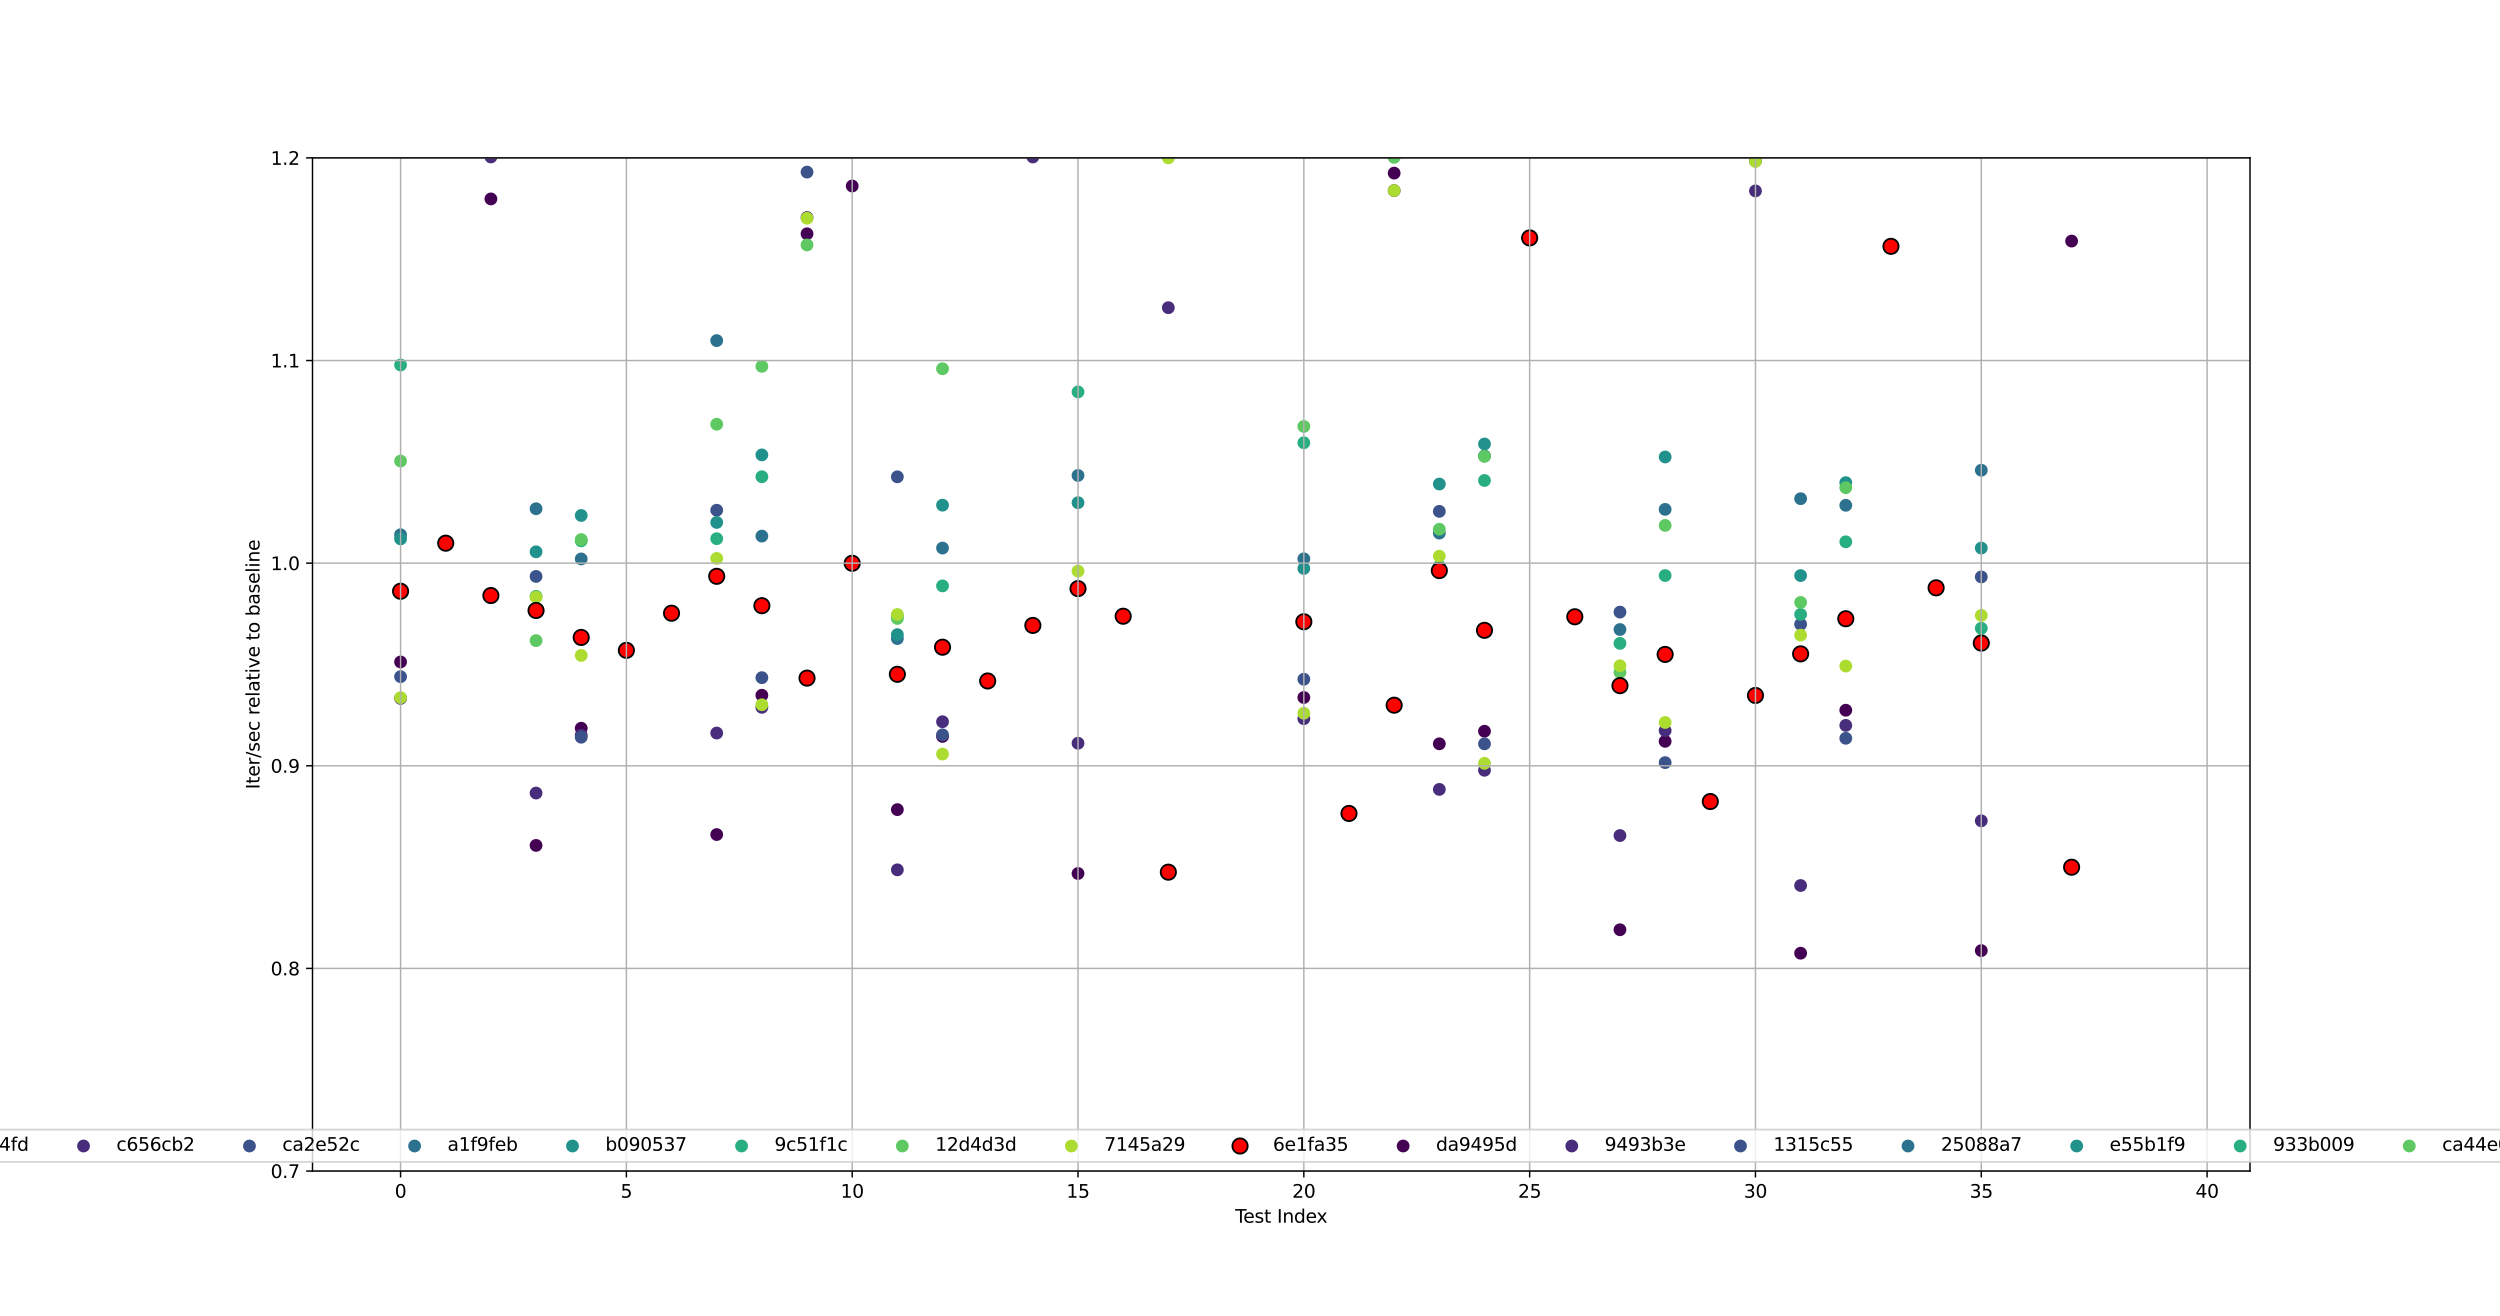<?xml version="1.0" encoding="utf-8" standalone="no"?>
<!DOCTYPE svg PUBLIC "-//W3C//DTD SVG 1.1//EN"
  "http://www.w3.org/Graphics/SVG/1.1/DTD/svg11.dtd">
<svg xmlns:xlink="http://www.w3.org/1999/xlink" width="1368pt" height="720pt" viewBox="0 0 1368 720" xmlns="http://www.w3.org/2000/svg" version="1.1">
 <defs>
  <style type="text/css">*{stroke-linejoin: round; stroke-linecap: butt}</style>
 </defs>
 <g id="figure_1">
  <g id="patch_1">
   <path d="M 0 720 
L 1368 720 
L 1368 0 
L 0 0 
z
" style="fill: #ffffff"/>
  </g>
  <g id="axes_1">
   <g id="patch_2">
    <path d="M 171 640.8 
L 1231.2 640.8 
L 1231.2 86.4 
L 171 86.4 
z
" style="fill: #ffffff"/>
   </g>
   <g id="PathCollection_1">
    <defs>
     <path id="m1e2f15c435" d="M 0 3 
C 0.796 3 1.559 2.684 2.121 2.121 
C 2.684 1.559 3 0.796 3 0 
C 3 -0.796 2.684 -1.559 2.121 -2.121 
C 1.559 -2.684 0.796 -3 0 -3 
C -0.796 -3 -1.559 -2.684 -2.121 -2.121 
C -2.684 -1.559 -3 -0.796 -3 0 
C -3 0.796 -2.684 1.559 -2.121 2.121 
C -1.559 2.684 -0.796 3 0 3 
z
" style="stroke: #440154"/>
    </defs>
    <g clip-path="url(#p51855b685a)">
     <use xlink:href="#m1e2f15c435" x="219.191" y="362.218" style="fill: #440154; stroke: #440154"/>
    </g>
   </g>
   <g id="PathCollection_2">
    <defs>
     <path id="mbb00381034" d="M 0 3 
C 0.796 3 1.559 2.684 2.121 2.121 
C 2.684 1.559 3 0.796 3 0 
C 3 -0.796 2.684 -1.559 2.121 -2.121 
C 1.559 -2.684 0.796 -3 0 -3 
C -0.796 -3 -1.559 -2.684 -2.121 -2.121 
C -2.684 -1.559 -3 -0.796 -3 0 
C -3 0.796 -2.684 1.559 -2.121 2.121 
C -1.559 2.684 -0.796 3 0 3 
z
" style="stroke: #472d7b"/>
    </defs>
    <g clip-path="url(#p51855b685a)">
     <use xlink:href="#mbb00381034" x="219.191" y="382.159" style="fill: #472d7b; stroke: #472d7b"/>
    </g>
   </g>
   <g id="PathCollection_3">
    <defs>
     <path id="md3eeacc1ff" d="M 0 3 
C 0.796 3 1.559 2.684 2.121 2.121 
C 2.684 1.559 3 0.796 3 0 
C 3 -0.796 2.684 -1.559 2.121 -2.121 
C 1.559 -2.684 0.796 -3 0 -3 
C -0.796 -3 -1.559 -2.684 -2.121 -2.121 
C -2.684 -1.559 -3 -0.796 -3 0 
C -3 0.796 -2.684 1.559 -2.121 2.121 
C -1.559 2.684 -0.796 3 0 3 
z
" style="stroke: #3b528b"/>
    </defs>
    <g clip-path="url(#p51855b685a)">
     <use xlink:href="#md3eeacc1ff" x="219.191" y="370.266" style="fill: #3b528b; stroke: #3b528b"/>
    </g>
   </g>
   <g id="PathCollection_4">
    <defs>
     <path id="ma6586cbe88" d="M 0 3 
C 0.796 3 1.559 2.684 2.121 2.121 
C 2.684 1.559 3 0.796 3 0 
C 3 -0.796 2.684 -1.559 2.121 -2.121 
C 1.559 -2.684 0.796 -3 0 -3 
C -0.796 -3 -1.559 -2.684 -2.121 -2.121 
C -2.684 -1.559 -3 -0.796 -3 0 
C -3 0.796 -2.684 1.559 -2.121 2.121 
C -1.559 2.684 -0.796 3 0 3 
z
" style="stroke: #2c728e"/>
    </defs>
    <g clip-path="url(#p51855b685a)">
     <use xlink:href="#ma6586cbe88" x="219.191" y="292.614" style="fill: #2c728e; stroke: #2c728e"/>
    </g>
   </g>
   <g id="PathCollection_5">
    <defs>
     <path id="mf301cd8870" d="M 0 3 
C 0.796 3 1.559 2.684 2.121 2.121 
C 2.684 1.559 3 0.796 3 0 
C 3 -0.796 2.684 -1.559 2.121 -2.121 
C 1.559 -2.684 0.796 -3 0 -3 
C -0.796 -3 -1.559 -2.684 -2.121 -2.121 
C -2.684 -1.559 -3 -0.796 -3 0 
C -3 0.796 -2.684 1.559 -2.121 2.121 
C -1.559 2.684 -0.796 3 0 3 
z
" style="stroke: #21918c"/>
    </defs>
    <g clip-path="url(#p51855b685a)">
     <use xlink:href="#mf301cd8870" x="219.191" y="294.875" style="fill: #21918c; stroke: #21918c"/>
    </g>
   </g>
   <g id="PathCollection_6">
    <defs>
     <path id="maee3908e3d" d="M 0 3 
C 0.796 3 1.559 2.684 2.121 2.121 
C 2.684 1.559 3 0.796 3 0 
C 3 -0.796 2.684 -1.559 2.121 -2.121 
C 1.559 -2.684 0.796 -3 0 -3 
C -0.796 -3 -1.559 -2.684 -2.121 -2.121 
C -2.684 -1.559 -3 -0.796 -3 0 
C -3 0.796 -2.684 1.559 -2.121 2.121 
C -1.559 2.684 -0.796 3 0 3 
z
" style="stroke: #28ae80"/>
    </defs>
    <g clip-path="url(#p51855b685a)">
     <use xlink:href="#maee3908e3d" x="219.191" y="199.713" style="fill: #28ae80; stroke: #28ae80"/>
    </g>
   </g>
   <g id="PathCollection_7">
    <defs>
     <path id="m0ab56445c4" d="M 0 3 
C 0.796 3 1.559 2.684 2.121 2.121 
C 2.684 1.559 3 0.796 3 0 
C 3 -0.796 2.684 -1.559 2.121 -2.121 
C 1.559 -2.684 0.796 -3 0 -3 
C -0.796 -3 -1.559 -2.684 -2.121 -2.121 
C -2.684 -1.559 -3 -0.796 -3 0 
C -3 0.796 -2.684 1.559 -2.121 2.121 
C -1.559 2.684 -0.796 3 0 3 
z
" style="stroke: #5ec962"/>
    </defs>
    <g clip-path="url(#p51855b685a)">
     <use xlink:href="#m0ab56445c4" x="219.191" y="252.282" style="fill: #5ec962; stroke: #5ec962"/>
    </g>
   </g>
   <g id="PathCollection_8">
    <defs>
     <path id="mdcaac47768" d="M 0 3 
C 0.796 3 1.559 2.684 2.121 2.121 
C 2.684 1.559 3 0.796 3 0 
C 3 -0.796 2.684 -1.559 2.121 -2.121 
C 1.559 -2.684 0.796 -3 0 -3 
C -0.796 -3 -1.559 -2.684 -2.121 -2.121 
C -2.684 -1.559 -3 -0.796 -3 0 
C -3 0.796 -2.684 1.559 -2.121 2.121 
C -1.559 2.684 -0.796 3 0 3 
z
" style="stroke: #addc30"/>
    </defs>
    <g clip-path="url(#p51855b685a)">
     <use xlink:href="#mdcaac47768" x="219.191" y="381.759" style="fill: #addc30; stroke: #addc30"/>
    </g>
   </g>
   <g id="PathCollection_9">
    <defs>
     <path id="m87abe1ce7d" d="M 0 4.183 
C 1.109 4.183 2.174 3.743 2.958 2.958 
C 3.743 2.174 4.183 1.109 4.183 0 
C 4.183 -1.109 3.743 -2.174 2.958 -2.958 
C 2.174 -3.743 1.109 -4.183 0 -4.183 
C -1.109 -4.183 -2.174 -3.743 -2.958 -2.958 
C -3.743 -2.174 -4.183 -1.109 -4.183 0 
C -4.183 1.109 -3.743 2.174 -2.958 2.958 
C -2.174 3.743 -1.109 4.183 0 4.183 
z
" style="stroke: #000000"/>
    </defs>
    <g clip-path="url(#p51855b685a)">
     <use xlink:href="#m87abe1ce7d" x="219.191" y="323.537" style="fill: #ff0000; stroke: #000000"/>
    </g>
   </g>
   <g id="PathCollection_10">
    <g clip-path="url(#p51855b685a)"/>
   </g>
   <g id="PathCollection_11">
    <g clip-path="url(#p51855b685a)">
     <use xlink:href="#mbb00381034" x="243.904" y="23.858" style="fill: #472d7b; stroke: #472d7b"/>
    </g>
   </g>
   <g id="PathCollection_12">
    <g clip-path="url(#p51855b685a)"/>
   </g>
   <g id="PathCollection_13">
    <g clip-path="url(#p51855b685a)"/>
   </g>
   <g id="PathCollection_14">
    <g clip-path="url(#p51855b685a)"/>
   </g>
   <g id="PathCollection_15">
    <g clip-path="url(#p51855b685a)"/>
   </g>
   <g id="PathCollection_16">
    <g clip-path="url(#p51855b685a)"/>
   </g>
   <g id="PathCollection_17">
    <g clip-path="url(#p51855b685a)">
     <use xlink:href="#mdcaac47768" x="243.904" y="11.615" style="fill: #addc30; stroke: #addc30"/>
    </g>
   </g>
   <g id="PathCollection_18">
    <g clip-path="url(#p51855b685a)">
     <use xlink:href="#m87abe1ce7d" x="243.904" y="297.23" style="fill: #ff0000; stroke: #000000"/>
    </g>
   </g>
   <g id="PathCollection_19">
    <g clip-path="url(#p51855b685a)">
     <use xlink:href="#m1e2f15c435" x="268.617" y="108.844" style="fill: #440154; stroke: #440154"/>
    </g>
   </g>
   <g id="PathCollection_20">
    <g clip-path="url(#p51855b685a)">
     <use xlink:href="#mbb00381034" x="268.617" y="85.899" style="fill: #472d7b; stroke: #472d7b"/>
    </g>
   </g>
   <g id="PathCollection_21">
    <g clip-path="url(#p51855b685a)">
     <use xlink:href="#md3eeacc1ff" x="268.617" y="20.651" style="fill: #3b528b; stroke: #3b528b"/>
    </g>
   </g>
   <g id="PathCollection_22">
    <g clip-path="url(#p51855b685a)">
     <use xlink:href="#ma6586cbe88" x="268.617" y="6.098" style="fill: #2c728e; stroke: #2c728e"/>
    </g>
   </g>
   <g id="PathCollection_23">
    <g clip-path="url(#p51855b685a)"/>
   </g>
   <g id="PathCollection_24">
    <g clip-path="url(#p51855b685a)"/>
   </g>
   <g id="PathCollection_25">
    <g clip-path="url(#p51855b685a)">
     <use xlink:href="#m0ab56445c4" x="268.617" y="68.032" style="fill: #5ec962; stroke: #5ec962"/>
    </g>
   </g>
   <g id="PathCollection_26">
    <g clip-path="url(#p51855b685a)">
     <use xlink:href="#mdcaac47768" x="268.617" y="35.08" style="fill: #addc30; stroke: #addc30"/>
    </g>
   </g>
   <g id="PathCollection_27">
    <g clip-path="url(#p51855b685a)">
     <use xlink:href="#m87abe1ce7d" x="268.617" y="325.88" style="fill: #ff0000; stroke: #000000"/>
    </g>
   </g>
   <g id="PathCollection_28">
    <g clip-path="url(#p51855b685a)">
     <use xlink:href="#m1e2f15c435" x="293.331" y="462.609" style="fill: #440154; stroke: #440154"/>
    </g>
   </g>
   <g id="PathCollection_29">
    <g clip-path="url(#p51855b685a)">
     <use xlink:href="#mbb00381034" x="293.331" y="433.966" style="fill: #472d7b; stroke: #472d7b"/>
    </g>
   </g>
   <g id="PathCollection_30">
    <g clip-path="url(#p51855b685a)">
     <use xlink:href="#md3eeacc1ff" x="293.331" y="315.421" style="fill: #3b528b; stroke: #3b528b"/>
    </g>
   </g>
   <g id="PathCollection_31">
    <g clip-path="url(#p51855b685a)">
     <use xlink:href="#ma6586cbe88" x="293.331" y="278.379" style="fill: #2c728e; stroke: #2c728e"/>
    </g>
   </g>
   <g id="PathCollection_32">
    <g clip-path="url(#p51855b685a)">
     <use xlink:href="#mf301cd8870" x="293.331" y="301.949" style="fill: #21918c; stroke: #21918c"/>
    </g>
   </g>
   <g id="PathCollection_33">
    <g clip-path="url(#p51855b685a)">
     <use xlink:href="#maee3908e3d" x="293.331" y="326.35" style="fill: #28ae80; stroke: #28ae80"/>
    </g>
   </g>
   <g id="PathCollection_34">
    <g clip-path="url(#p51855b685a)">
     <use xlink:href="#m0ab56445c4" x="293.331" y="350.545" style="fill: #5ec962; stroke: #5ec962"/>
    </g>
   </g>
   <g id="PathCollection_35">
    <g clip-path="url(#p51855b685a)">
     <use xlink:href="#mdcaac47768" x="293.331" y="326.782" style="fill: #addc30; stroke: #addc30"/>
    </g>
   </g>
   <g id="PathCollection_36">
    <g clip-path="url(#p51855b685a)">
     <use xlink:href="#m87abe1ce7d" x="293.331" y="334.065" style="fill: #ff0000; stroke: #000000"/>
    </g>
   </g>
   <g id="PathCollection_37">
    <g clip-path="url(#p51855b685a)">
     <use xlink:href="#m1e2f15c435" x="318.044" y="398.491" style="fill: #440154; stroke: #440154"/>
    </g>
   </g>
   <g id="PathCollection_38">
    <g clip-path="url(#p51855b685a)">
     <use xlink:href="#mbb00381034" x="318.044" y="402.271" style="fill: #472d7b; stroke: #472d7b"/>
    </g>
   </g>
   <g id="PathCollection_39">
    <g clip-path="url(#p51855b685a)">
     <use xlink:href="#md3eeacc1ff" x="318.044" y="403.404" style="fill: #3b528b; stroke: #3b528b"/>
    </g>
   </g>
   <g id="PathCollection_40">
    <g clip-path="url(#p51855b685a)">
     <use xlink:href="#ma6586cbe88" x="318.044" y="305.844" style="fill: #2c728e; stroke: #2c728e"/>
    </g>
   </g>
   <g id="PathCollection_41">
    <g clip-path="url(#p51855b685a)">
     <use xlink:href="#mf301cd8870" x="318.044" y="282.067" style="fill: #21918c; stroke: #21918c"/>
    </g>
   </g>
   <g id="PathCollection_42">
    <g clip-path="url(#p51855b685a)">
     <use xlink:href="#maee3908e3d" x="318.044" y="295.929" style="fill: #28ae80; stroke: #28ae80"/>
    </g>
   </g>
   <g id="PathCollection_43">
    <g clip-path="url(#p51855b685a)">
     <use xlink:href="#m0ab56445c4" x="318.044" y="295.242" style="fill: #5ec962; stroke: #5ec962"/>
    </g>
   </g>
   <g id="PathCollection_44">
    <g clip-path="url(#p51855b685a)">
     <use xlink:href="#mdcaac47768" x="318.044" y="358.639" style="fill: #addc30; stroke: #addc30"/>
    </g>
   </g>
   <g id="PathCollection_45">
    <g clip-path="url(#p51855b685a)">
     <use xlink:href="#m87abe1ce7d" x="318.044" y="348.801" style="fill: #ff0000; stroke: #000000"/>
    </g>
   </g>
   <g id="PathCollection_46">
    <g clip-path="url(#p51855b685a)"/>
   </g>
   <g id="PathCollection_47">
    <g clip-path="url(#p51855b685a)"/>
   </g>
   <g id="PathCollection_48">
    <g clip-path="url(#p51855b685a)"/>
   </g>
   <g id="PathCollection_49">
    <g clip-path="url(#p51855b685a)"/>
   </g>
   <g id="PathCollection_50">
    <g clip-path="url(#p51855b685a)"/>
   </g>
   <g id="PathCollection_51">
    <g clip-path="url(#p51855b685a)"/>
   </g>
   <g id="PathCollection_52">
    <g clip-path="url(#p51855b685a)"/>
   </g>
   <g id="PathCollection_53">
    <g clip-path="url(#p51855b685a)"/>
   </g>
   <g id="PathCollection_54">
    <g clip-path="url(#p51855b685a)">
     <use xlink:href="#m87abe1ce7d" x="342.757" y="355.868" style="fill: #ff0000; stroke: #000000"/>
    </g>
   </g>
   <g id="PathCollection_55">
    <g clip-path="url(#p51855b685a)">
     <use xlink:href="#m1e2f15c435" x="367.471" y="39.648" style="fill: #440154; stroke: #440154"/>
    </g>
   </g>
   <g id="PathCollection_56">
    <g clip-path="url(#p51855b685a)">
     <use xlink:href="#mbb00381034" x="367.471" y="44.904" style="fill: #472d7b; stroke: #472d7b"/>
    </g>
   </g>
   <g id="PathCollection_57">
    <g clip-path="url(#p51855b685a)">
     <use xlink:href="#md3eeacc1ff" x="367.471" y="2.377" style="fill: #3b528b; stroke: #3b528b"/>
    </g>
   </g>
   <g id="PathCollection_58">
    <g clip-path="url(#p51855b685a)"/>
   </g>
   <g id="PathCollection_59">
    <g clip-path="url(#p51855b685a)"/>
   </g>
   <g id="PathCollection_60">
    <g clip-path="url(#p51855b685a)"/>
   </g>
   <g id="PathCollection_61">
    <g clip-path="url(#p51855b685a)">
     <use xlink:href="#m0ab56445c4" x="367.471" y="9.572" style="fill: #5ec962; stroke: #5ec962"/>
    </g>
   </g>
   <g id="PathCollection_62">
    <g clip-path="url(#p51855b685a)">
     <use xlink:href="#mdcaac47768" x="367.471" y="25.602" style="fill: #addc30; stroke: #addc30"/>
    </g>
   </g>
   <g id="PathCollection_63">
    <g clip-path="url(#p51855b685a)">
     <use xlink:href="#m87abe1ce7d" x="367.471" y="335.548" style="fill: #ff0000; stroke: #000000"/>
    </g>
   </g>
   <g id="PathCollection_64">
    <g clip-path="url(#p51855b685a)">
     <use xlink:href="#m1e2f15c435" x="392.184" y="456.666" style="fill: #440154; stroke: #440154"/>
    </g>
   </g>
   <g id="PathCollection_65">
    <g clip-path="url(#p51855b685a)">
     <use xlink:href="#mbb00381034" x="392.184" y="401.128" style="fill: #472d7b; stroke: #472d7b"/>
    </g>
   </g>
   <g id="PathCollection_66">
    <g clip-path="url(#p51855b685a)">
     <use xlink:href="#md3eeacc1ff" x="392.184" y="279.197" style="fill: #3b528b; stroke: #3b528b"/>
    </g>
   </g>
   <g id="PathCollection_67">
    <g clip-path="url(#p51855b685a)">
     <use xlink:href="#ma6586cbe88" x="392.184" y="186.374" style="fill: #2c728e; stroke: #2c728e"/>
    </g>
   </g>
   <g id="PathCollection_68">
    <g clip-path="url(#p51855b685a)">
     <use xlink:href="#mf301cd8870" x="392.184" y="285.871" style="fill: #21918c; stroke: #21918c"/>
    </g>
   </g>
   <g id="PathCollection_69">
    <g clip-path="url(#p51855b685a)">
     <use xlink:href="#maee3908e3d" x="392.184" y="294.775" style="fill: #28ae80; stroke: #28ae80"/>
    </g>
   </g>
   <g id="PathCollection_70">
    <g clip-path="url(#p51855b685a)">
     <use xlink:href="#m0ab56445c4" x="392.184" y="232.14" style="fill: #5ec962; stroke: #5ec962"/>
    </g>
   </g>
   <g id="PathCollection_71">
    <g clip-path="url(#p51855b685a)">
     <use xlink:href="#mdcaac47768" x="392.184" y="305.564" style="fill: #addc30; stroke: #addc30"/>
    </g>
   </g>
   <g id="PathCollection_72">
    <g clip-path="url(#p51855b685a)">
     <use xlink:href="#m87abe1ce7d" x="392.184" y="315.355" style="fill: #ff0000; stroke: #000000"/>
    </g>
   </g>
   <g id="PathCollection_73">
    <g clip-path="url(#p51855b685a)">
     <use xlink:href="#m1e2f15c435" x="416.897" y="380.445" style="fill: #440154; stroke: #440154"/>
    </g>
   </g>
   <g id="PathCollection_74">
    <g clip-path="url(#p51855b685a)">
     <use xlink:href="#mbb00381034" x="416.897" y="387.049" style="fill: #472d7b; stroke: #472d7b"/>
    </g>
   </g>
   <g id="PathCollection_75">
    <g clip-path="url(#p51855b685a)">
     <use xlink:href="#md3eeacc1ff" x="416.897" y="370.82" style="fill: #3b528b; stroke: #3b528b"/>
    </g>
   </g>
   <g id="PathCollection_76">
    <g clip-path="url(#p51855b685a)">
     <use xlink:href="#ma6586cbe88" x="416.897" y="293.348" style="fill: #2c728e; stroke: #2c728e"/>
    </g>
   </g>
   <g id="PathCollection_77">
    <g clip-path="url(#p51855b685a)">
     <use xlink:href="#mf301cd8870" x="416.897" y="248.918" style="fill: #21918c; stroke: #21918c"/>
    </g>
   </g>
   <g id="PathCollection_78">
    <g clip-path="url(#p51855b685a)">
     <use xlink:href="#maee3908e3d" x="416.897" y="260.864" style="fill: #28ae80; stroke: #28ae80"/>
    </g>
   </g>
   <g id="PathCollection_79">
    <g clip-path="url(#p51855b685a)">
     <use xlink:href="#m0ab56445c4" x="416.897" y="200.452" style="fill: #5ec962; stroke: #5ec962"/>
    </g>
   </g>
   <g id="PathCollection_80">
    <g clip-path="url(#p51855b685a)">
     <use xlink:href="#mdcaac47768" x="416.897" y="385.638" style="fill: #addc30; stroke: #addc30"/>
    </g>
   </g>
   <g id="PathCollection_81">
    <g clip-path="url(#p51855b685a)">
     <use xlink:href="#m87abe1ce7d" x="416.897" y="331.438" style="fill: #ff0000; stroke: #000000"/>
    </g>
   </g>
   <g id="PathCollection_82">
    <g clip-path="url(#p51855b685a)">
     <use xlink:href="#m1e2f15c435" x="441.61" y="127.926" style="fill: #440154; stroke: #440154"/>
    </g>
   </g>
   <g id="PathCollection_83">
    <g clip-path="url(#p51855b685a)">
     <use xlink:href="#mbb00381034" x="441.61" y="119.042" style="fill: #472d7b; stroke: #472d7b"/>
    </g>
   </g>
   <g id="PathCollection_84">
    <g clip-path="url(#p51855b685a)">
     <use xlink:href="#md3eeacc1ff" x="441.61" y="94.181" style="fill: #3b528b; stroke: #3b528b"/>
    </g>
   </g>
   <g id="PathCollection_85">
    <g clip-path="url(#p51855b685a)">
     <use xlink:href="#ma6586cbe88" x="441.61" y="16.879" style="fill: #2c728e; stroke: #2c728e"/>
    </g>
   </g>
   <g id="PathCollection_86">
    <g clip-path="url(#p51855b685a)">
     <use xlink:href="#mf301cd8870" x="441.61" y="71.76" style="fill: #21918c; stroke: #21918c"/>
    </g>
   </g>
   <g id="PathCollection_87">
    <g clip-path="url(#p51855b685a)"/>
   </g>
   <g id="PathCollection_88">
    <g clip-path="url(#p51855b685a)">
     <use xlink:href="#m0ab56445c4" x="441.61" y="134.029" style="fill: #5ec962; stroke: #5ec962"/>
    </g>
   </g>
   <g id="PathCollection_89">
    <g clip-path="url(#p51855b685a)">
     <use xlink:href="#mdcaac47768" x="441.61" y="119.435" style="fill: #addc30; stroke: #addc30"/>
    </g>
   </g>
   <g id="PathCollection_90">
    <g clip-path="url(#p51855b685a)">
     <use xlink:href="#m87abe1ce7d" x="441.61" y="371.06" style="fill: #ff0000; stroke: #000000"/>
    </g>
   </g>
   <g id="PathCollection_91">
    <g clip-path="url(#p51855b685a)">
     <use xlink:href="#m1e2f15c435" x="466.324" y="101.786" style="fill: #440154; stroke: #440154"/>
    </g>
   </g>
   <g id="PathCollection_92">
    <g clip-path="url(#p51855b685a)">
     <use xlink:href="#mbb00381034" x="466.324" y="72.732" style="fill: #472d7b; stroke: #472d7b"/>
    </g>
   </g>
   <g id="PathCollection_93">
    <g clip-path="url(#p51855b685a)">
     <use xlink:href="#md3eeacc1ff" x="466.324" y="15.786" style="fill: #3b528b; stroke: #3b528b"/>
    </g>
   </g>
   <g id="PathCollection_94">
    <g clip-path="url(#p51855b685a)"/>
   </g>
   <g id="PathCollection_95">
    <g clip-path="url(#p51855b685a)"/>
   </g>
   <g id="PathCollection_96">
    <g clip-path="url(#p51855b685a)"/>
   </g>
   <g id="PathCollection_97">
    <g clip-path="url(#p51855b685a)">
     <use xlink:href="#m0ab56445c4" x="466.324" y="20.442" style="fill: #5ec962; stroke: #5ec962"/>
    </g>
   </g>
   <g id="PathCollection_98">
    <g clip-path="url(#p51855b685a)">
     <use xlink:href="#mdcaac47768" x="466.324" y="17.874" style="fill: #addc30; stroke: #addc30"/>
    </g>
   </g>
   <g id="PathCollection_99">
    <g clip-path="url(#p51855b685a)">
     <use xlink:href="#m87abe1ce7d" x="466.324" y="308.228" style="fill: #ff0000; stroke: #000000"/>
    </g>
   </g>
   <g id="PathCollection_100">
    <g clip-path="url(#p51855b685a)">
     <use xlink:href="#m1e2f15c435" x="491.037" y="443.021" style="fill: #440154; stroke: #440154"/>
    </g>
   </g>
   <g id="PathCollection_101">
    <g clip-path="url(#p51855b685a)">
     <use xlink:href="#mbb00381034" x="491.037" y="475.961" style="fill: #472d7b; stroke: #472d7b"/>
    </g>
   </g>
   <g id="PathCollection_102">
    <g clip-path="url(#p51855b685a)">
     <use xlink:href="#md3eeacc1ff" x="491.037" y="260.918" style="fill: #3b528b; stroke: #3b528b"/>
    </g>
   </g>
   <g id="PathCollection_103">
    <g clip-path="url(#p51855b685a)">
     <use xlink:href="#ma6586cbe88" x="491.037" y="349.427" style="fill: #2c728e; stroke: #2c728e"/>
    </g>
   </g>
   <g id="PathCollection_104">
    <g clip-path="url(#p51855b685a)">
     <use xlink:href="#mf301cd8870" x="491.037" y="347.257" style="fill: #21918c; stroke: #21918c"/>
    </g>
   </g>
   <g id="PathCollection_105">
    <g clip-path="url(#p51855b685a)">
     <use xlink:href="#maee3908e3d" x="491.037" y="336.89" style="fill: #28ae80; stroke: #28ae80"/>
    </g>
   </g>
   <g id="PathCollection_106">
    <g clip-path="url(#p51855b685a)">
     <use xlink:href="#m0ab56445c4" x="491.037" y="338.427" style="fill: #5ec962; stroke: #5ec962"/>
    </g>
   </g>
   <g id="PathCollection_107">
    <g clip-path="url(#p51855b685a)">
     <use xlink:href="#mdcaac47768" x="491.037" y="336.249" style="fill: #addc30; stroke: #addc30"/>
    </g>
   </g>
   <g id="PathCollection_108">
    <g clip-path="url(#p51855b685a)">
     <use xlink:href="#m87abe1ce7d" x="491.037" y="368.978" style="fill: #ff0000; stroke: #000000"/>
    </g>
   </g>
   <g id="PathCollection_109">
    <g clip-path="url(#p51855b685a)">
     <use xlink:href="#m1e2f15c435" x="515.75" y="402.961" style="fill: #440154; stroke: #440154"/>
    </g>
   </g>
   <g id="PathCollection_110">
    <g clip-path="url(#p51855b685a)">
     <use xlink:href="#mbb00381034" x="515.75" y="394.932" style="fill: #472d7b; stroke: #472d7b"/>
    </g>
   </g>
   <g id="PathCollection_111">
    <g clip-path="url(#p51855b685a)">
     <use xlink:href="#md3eeacc1ff" x="515.75" y="402.094" style="fill: #3b528b; stroke: #3b528b"/>
    </g>
   </g>
   <g id="PathCollection_112">
    <g clip-path="url(#p51855b685a)">
     <use xlink:href="#ma6586cbe88" x="515.75" y="299.892" style="fill: #2c728e; stroke: #2c728e"/>
    </g>
   </g>
   <g id="PathCollection_113">
    <g clip-path="url(#p51855b685a)">
     <use xlink:href="#mf301cd8870" x="515.75" y="276.427" style="fill: #21918c; stroke: #21918c"/>
    </g>
   </g>
   <g id="PathCollection_114">
    <g clip-path="url(#p51855b685a)">
     <use xlink:href="#maee3908e3d" x="515.75" y="320.592" style="fill: #28ae80; stroke: #28ae80"/>
    </g>
   </g>
   <g id="PathCollection_115">
    <g clip-path="url(#p51855b685a)">
     <use xlink:href="#m0ab56445c4" x="515.75" y="201.783" style="fill: #5ec962; stroke: #5ec962"/>
    </g>
   </g>
   <g id="PathCollection_116">
    <g clip-path="url(#p51855b685a)">
     <use xlink:href="#mdcaac47768" x="515.75" y="412.631" style="fill: #addc30; stroke: #addc30"/>
    </g>
   </g>
   <g id="PathCollection_117">
    <g clip-path="url(#p51855b685a)">
     <use xlink:href="#m87abe1ce7d" x="515.75" y="354.154" style="fill: #ff0000; stroke: #000000"/>
    </g>
   </g>
   <g id="PathCollection_118">
    <g clip-path="url(#p51855b685a)"/>
   </g>
   <g id="PathCollection_119">
    <g clip-path="url(#p51855b685a)"/>
   </g>
   <g id="PathCollection_120">
    <g clip-path="url(#p51855b685a)"/>
   </g>
   <g id="PathCollection_121">
    <g clip-path="url(#p51855b685a)"/>
   </g>
   <g id="PathCollection_122">
    <g clip-path="url(#p51855b685a)"/>
   </g>
   <g id="PathCollection_123">
    <g clip-path="url(#p51855b685a)"/>
   </g>
   <g id="PathCollection_124">
    <g clip-path="url(#p51855b685a)"/>
   </g>
   <g id="PathCollection_125">
    <g clip-path="url(#p51855b685a)"/>
   </g>
   <g id="PathCollection_126">
    <g clip-path="url(#p51855b685a)">
     <use xlink:href="#m87abe1ce7d" x="540.464" y="372.634" style="fill: #ff0000; stroke: #000000"/>
    </g>
   </g>
   <g id="PathCollection_127">
    <g clip-path="url(#p51855b685a)">
     <use xlink:href="#m1e2f15c435" x="565.177" y="51.926" style="fill: #440154; stroke: #440154"/>
    </g>
   </g>
   <g id="PathCollection_128">
    <g clip-path="url(#p51855b685a)">
     <use xlink:href="#mbb00381034" x="565.177" y="85.901" style="fill: #472d7b; stroke: #472d7b"/>
    </g>
   </g>
   <g id="PathCollection_129">
    <g clip-path="url(#p51855b685a)">
     <use xlink:href="#md3eeacc1ff" x="565.177" y="6.217" style="fill: #3b528b; stroke: #3b528b"/>
    </g>
   </g>
   <g id="PathCollection_130">
    <g clip-path="url(#p51855b685a)"/>
   </g>
   <g id="PathCollection_131">
    <g clip-path="url(#p51855b685a)"/>
   </g>
   <g id="PathCollection_132">
    <g clip-path="url(#p51855b685a)"/>
   </g>
   <g id="PathCollection_133">
    <g clip-path="url(#p51855b685a)">
     <use xlink:href="#m0ab56445c4" x="565.177" y="15.74" style="fill: #5ec962; stroke: #5ec962"/>
    </g>
   </g>
   <g id="PathCollection_134">
    <g clip-path="url(#p51855b685a)">
     <use xlink:href="#mdcaac47768" x="565.177" y="35.565" style="fill: #addc30; stroke: #addc30"/>
    </g>
   </g>
   <g id="PathCollection_135">
    <g clip-path="url(#p51855b685a)">
     <use xlink:href="#m87abe1ce7d" x="565.177" y="342.227" style="fill: #ff0000; stroke: #000000"/>
    </g>
   </g>
   <g id="PathCollection_136">
    <g clip-path="url(#p51855b685a)">
     <use xlink:href="#m1e2f15c435" x="589.89" y="477.976" style="fill: #440154; stroke: #440154"/>
    </g>
   </g>
   <g id="PathCollection_137">
    <g clip-path="url(#p51855b685a)">
     <use xlink:href="#mbb00381034" x="589.89" y="406.692" style="fill: #472d7b; stroke: #472d7b"/>
    </g>
   </g>
   <g id="PathCollection_138">
    <g clip-path="url(#p51855b685a)">
     <use xlink:href="#md3eeacc1ff" x="589.89" y="322.128" style="fill: #3b528b; stroke: #3b528b"/>
    </g>
   </g>
   <g id="PathCollection_139">
    <g clip-path="url(#p51855b685a)">
     <use xlink:href="#ma6586cbe88" x="589.89" y="260.164" style="fill: #2c728e; stroke: #2c728e"/>
    </g>
   </g>
   <g id="PathCollection_140">
    <g clip-path="url(#p51855b685a)">
     <use xlink:href="#mf301cd8870" x="589.89" y="275.067" style="fill: #21918c; stroke: #21918c"/>
    </g>
   </g>
   <g id="PathCollection_141">
    <g clip-path="url(#p51855b685a)">
     <use xlink:href="#maee3908e3d" x="589.89" y="214.456" style="fill: #28ae80; stroke: #28ae80"/>
    </g>
   </g>
   <g id="PathCollection_142">
    <g clip-path="url(#p51855b685a)">
     <use xlink:href="#m0ab56445c4" x="589.89" y="322.863" style="fill: #5ec962; stroke: #5ec962"/>
    </g>
   </g>
   <g id="PathCollection_143">
    <g clip-path="url(#p51855b685a)">
     <use xlink:href="#mdcaac47768" x="589.89" y="312.511" style="fill: #addc30; stroke: #addc30"/>
    </g>
   </g>
   <g id="PathCollection_144">
    <g clip-path="url(#p51855b685a)">
     <use xlink:href="#m87abe1ce7d" x="589.89" y="322.09" style="fill: #ff0000; stroke: #000000"/>
    </g>
   </g>
   <g id="PathCollection_145">
    <g clip-path="url(#p51855b685a)"/>
   </g>
   <g id="PathCollection_146">
    <g clip-path="url(#p51855b685a)"/>
   </g>
   <g id="PathCollection_147">
    <g clip-path="url(#p51855b685a)"/>
   </g>
   <g id="PathCollection_148">
    <g clip-path="url(#p51855b685a)"/>
   </g>
   <g id="PathCollection_149">
    <g clip-path="url(#p51855b685a)"/>
   </g>
   <g id="PathCollection_150">
    <g clip-path="url(#p51855b685a)"/>
   </g>
   <g id="PathCollection_151">
    <g clip-path="url(#p51855b685a)"/>
   </g>
   <g id="PathCollection_152">
    <g clip-path="url(#p51855b685a)"/>
   </g>
   <g id="PathCollection_153">
    <g clip-path="url(#p51855b685a)">
     <use xlink:href="#m87abe1ce7d" x="614.603" y="337.201" style="fill: #ff0000; stroke: #000000"/>
    </g>
   </g>
   <g id="PathCollection_154">
    <g clip-path="url(#p51855b685a)">
     <use xlink:href="#m1e2f15c435" x="639.317" y="85.607" style="fill: #440154; stroke: #440154"/>
    </g>
   </g>
   <g id="PathCollection_155">
    <g clip-path="url(#p51855b685a)">
     <use xlink:href="#mbb00381034" x="639.317" y="168.364" style="fill: #472d7b; stroke: #472d7b"/>
    </g>
   </g>
   <g id="PathCollection_156">
    <g clip-path="url(#p51855b685a)">
     <use xlink:href="#md3eeacc1ff" x="639.317" y="35.49" style="fill: #3b528b; stroke: #3b528b"/>
    </g>
   </g>
   <g id="PathCollection_157">
    <g clip-path="url(#p51855b685a)"/>
   </g>
   <g id="PathCollection_158">
    <g clip-path="url(#p51855b685a)"/>
   </g>
   <g id="PathCollection_159">
    <g clip-path="url(#p51855b685a)">
     <use xlink:href="#maee3908e3d" x="639.317" y="55.236" style="fill: #28ae80; stroke: #28ae80"/>
    </g>
   </g>
   <g id="PathCollection_160">
    <g clip-path="url(#p51855b685a)">
     <use xlink:href="#m0ab56445c4" x="639.317" y="47.679" style="fill: #5ec962; stroke: #5ec962"/>
    </g>
   </g>
   <g id="PathCollection_161">
    <g clip-path="url(#p51855b685a)">
     <use xlink:href="#mdcaac47768" x="639.317" y="86.376" style="fill: #addc30; stroke: #addc30"/>
    </g>
   </g>
   <g id="PathCollection_162">
    <g clip-path="url(#p51855b685a)">
     <use xlink:href="#m87abe1ce7d" x="639.317" y="477.251" style="fill: #ff0000; stroke: #000000"/>
    </g>
   </g>
   <g id="PathCollection_163">
    <g clip-path="url(#p51855b685a)"/>
   </g>
   <g id="PathCollection_164">
    <g clip-path="url(#p51855b685a)"/>
   </g>
   <g id="PathCollection_165">
    <g clip-path="url(#p51855b685a)"/>
   </g>
   <g id="PathCollection_166">
    <g clip-path="url(#p51855b685a)"/>
   </g>
   <g id="PathCollection_167">
    <g clip-path="url(#p51855b685a)"/>
   </g>
   <g id="PathCollection_168">
    <g clip-path="url(#p51855b685a)"/>
   </g>
   <g id="PathCollection_169">
    <g clip-path="url(#p51855b685a)"/>
   </g>
   <g id="PathCollection_170">
    <g clip-path="url(#p51855b685a)"/>
   </g>
   <g id="PathCollection_171">
    <g clip-path="url(#p51855b685a)">
     <use xlink:href="#m87abe1ce7d" x="664.03" y="65.552" style="fill: #ff0000; stroke: #000000"/>
    </g>
   </g>
   <g id="PathCollection_172">
    <g clip-path="url(#p51855b685a)"/>
   </g>
   <g id="PathCollection_173">
    <g clip-path="url(#p51855b685a)"/>
   </g>
   <g id="PathCollection_174">
    <g clip-path="url(#p51855b685a)"/>
   </g>
   <g id="PathCollection_175">
    <g clip-path="url(#p51855b685a)"/>
   </g>
   <g id="PathCollection_176">
    <g clip-path="url(#p51855b685a)"/>
   </g>
   <g id="PathCollection_177">
    <g clip-path="url(#p51855b685a)"/>
   </g>
   <g id="PathCollection_178">
    <g clip-path="url(#p51855b685a)"/>
   </g>
   <g id="PathCollection_179">
    <g clip-path="url(#p51855b685a)"/>
   </g>
   <g id="PathCollection_180">
    <g clip-path="url(#p51855b685a)"/>
   </g>
   <g id="PathCollection_181">
    <g clip-path="url(#p51855b685a)">
     <use xlink:href="#m1e2f15c435" x="713.457" y="381.686" style="fill: #440154; stroke: #440154"/>
    </g>
   </g>
   <g id="PathCollection_182">
    <g clip-path="url(#p51855b685a)">
     <use xlink:href="#mbb00381034" x="713.457" y="393.272" style="fill: #472d7b; stroke: #472d7b"/>
    </g>
   </g>
   <g id="PathCollection_183">
    <g clip-path="url(#p51855b685a)">
     <use xlink:href="#md3eeacc1ff" x="713.457" y="371.674" style="fill: #3b528b; stroke: #3b528b"/>
    </g>
   </g>
   <g id="PathCollection_184">
    <g clip-path="url(#p51855b685a)">
     <use xlink:href="#ma6586cbe88" x="713.457" y="305.786" style="fill: #2c728e; stroke: #2c728e"/>
    </g>
   </g>
   <g id="PathCollection_185">
    <g clip-path="url(#p51855b685a)">
     <use xlink:href="#mf301cd8870" x="713.457" y="311.058" style="fill: #21918c; stroke: #21918c"/>
    </g>
   </g>
   <g id="PathCollection_186">
    <g clip-path="url(#p51855b685a)">
     <use xlink:href="#maee3908e3d" x="713.457" y="242.279" style="fill: #28ae80; stroke: #28ae80"/>
    </g>
   </g>
   <g id="PathCollection_187">
    <g clip-path="url(#p51855b685a)">
     <use xlink:href="#m0ab56445c4" x="713.457" y="233.333" style="fill: #5ec962; stroke: #5ec962"/>
    </g>
   </g>
   <g id="PathCollection_188">
    <g clip-path="url(#p51855b685a)">
     <use xlink:href="#mdcaac47768" x="713.457" y="390.298" style="fill: #addc30; stroke: #addc30"/>
    </g>
   </g>
   <g id="PathCollection_189">
    <g clip-path="url(#p51855b685a)">
     <use xlink:href="#m87abe1ce7d" x="713.457" y="340.224" style="fill: #ff0000; stroke: #000000"/>
    </g>
   </g>
   <g id="PathCollection_190">
    <g clip-path="url(#p51855b685a)"/>
   </g>
   <g id="PathCollection_191">
    <g clip-path="url(#p51855b685a)"/>
   </g>
   <g id="PathCollection_192">
    <g clip-path="url(#p51855b685a)"/>
   </g>
   <g id="PathCollection_193">
    <g clip-path="url(#p51855b685a)"/>
   </g>
   <g id="PathCollection_194">
    <g clip-path="url(#p51855b685a)"/>
   </g>
   <g id="PathCollection_195">
    <g clip-path="url(#p51855b685a)"/>
   </g>
   <g id="PathCollection_196">
    <g clip-path="url(#p51855b685a)"/>
   </g>
   <g id="PathCollection_197">
    <g clip-path="url(#p51855b685a)"/>
   </g>
   <g id="PathCollection_198">
    <g clip-path="url(#p51855b685a)">
     <use xlink:href="#m87abe1ce7d" x="738.17" y="445.119" style="fill: #ff0000; stroke: #000000"/>
    </g>
   </g>
   <g id="PathCollection_199">
    <g clip-path="url(#p51855b685a)">
     <use xlink:href="#m1e2f15c435" x="762.883" y="94.731" style="fill: #440154; stroke: #440154"/>
    </g>
   </g>
   <g id="PathCollection_200">
    <g clip-path="url(#p51855b685a)">
     <use xlink:href="#mbb00381034" x="762.883" y="104.303" style="fill: #472d7b; stroke: #472d7b"/>
    </g>
   </g>
   <g id="PathCollection_201">
    <g clip-path="url(#p51855b685a)">
     <use xlink:href="#md3eeacc1ff" x="762.883" y="84.256" style="fill: #3b528b; stroke: #3b528b"/>
    </g>
   </g>
   <g id="PathCollection_202">
    <g clip-path="url(#p51855b685a)">
     <use xlink:href="#ma6586cbe88" x="762.883" y="52.153" style="fill: #2c728e; stroke: #2c728e"/>
    </g>
   </g>
   <g id="PathCollection_203">
    <g clip-path="url(#p51855b685a)">
     <use xlink:href="#mf301cd8870" x="762.883" y="45.839" style="fill: #21918c; stroke: #21918c"/>
    </g>
   </g>
   <g id="PathCollection_204">
    <g clip-path="url(#p51855b685a)">
     <use xlink:href="#maee3908e3d" x="762.883" y="48.75" style="fill: #28ae80; stroke: #28ae80"/>
    </g>
   </g>
   <g id="PathCollection_205">
    <g clip-path="url(#p51855b685a)">
     <use xlink:href="#m0ab56445c4" x="762.883" y="86.12" style="fill: #5ec962; stroke: #5ec962"/>
    </g>
   </g>
   <g id="PathCollection_206">
    <g clip-path="url(#p51855b685a)">
     <use xlink:href="#mdcaac47768" x="762.883" y="104.286" style="fill: #addc30; stroke: #addc30"/>
    </g>
   </g>
   <g id="PathCollection_207">
    <g clip-path="url(#p51855b685a)">
     <use xlink:href="#m87abe1ce7d" x="762.883" y="385.883" style="fill: #ff0000; stroke: #000000"/>
    </g>
   </g>
   <g id="PathCollection_208">
    <g clip-path="url(#p51855b685a)">
     <use xlink:href="#m1e2f15c435" x="787.597" y="407.009" style="fill: #440154; stroke: #440154"/>
    </g>
   </g>
   <g id="PathCollection_209">
    <g clip-path="url(#p51855b685a)">
     <use xlink:href="#mbb00381034" x="787.597" y="431.962" style="fill: #472d7b; stroke: #472d7b"/>
    </g>
   </g>
   <g id="PathCollection_210">
    <g clip-path="url(#p51855b685a)">
     <use xlink:href="#md3eeacc1ff" x="787.597" y="279.809" style="fill: #3b528b; stroke: #3b528b"/>
    </g>
   </g>
   <g id="PathCollection_211">
    <g clip-path="url(#p51855b685a)">
     <use xlink:href="#ma6586cbe88" x="787.597" y="291.715" style="fill: #2c728e; stroke: #2c728e"/>
    </g>
   </g>
   <g id="PathCollection_212">
    <g clip-path="url(#p51855b685a)">
     <use xlink:href="#mf301cd8870" x="787.597" y="264.87" style="fill: #21918c; stroke: #21918c"/>
    </g>
   </g>
   <g id="PathCollection_213">
    <g clip-path="url(#p51855b685a)">
     <use xlink:href="#maee3908e3d" x="787.597" y="309.73" style="fill: #28ae80; stroke: #28ae80"/>
    </g>
   </g>
   <g id="PathCollection_214">
    <g clip-path="url(#p51855b685a)">
     <use xlink:href="#m0ab56445c4" x="787.597" y="289.607" style="fill: #5ec962; stroke: #5ec962"/>
    </g>
   </g>
   <g id="PathCollection_215">
    <g clip-path="url(#p51855b685a)">
     <use xlink:href="#mdcaac47768" x="787.597" y="304.323" style="fill: #addc30; stroke: #addc30"/>
    </g>
   </g>
   <g id="PathCollection_216">
    <g clip-path="url(#p51855b685a)">
     <use xlink:href="#m87abe1ce7d" x="787.597" y="312.236" style="fill: #ff0000; stroke: #000000"/>
    </g>
   </g>
   <g id="PathCollection_217">
    <g clip-path="url(#p51855b685a)">
     <use xlink:href="#m1e2f15c435" x="812.31" y="400.137" style="fill: #440154; stroke: #440154"/>
    </g>
   </g>
   <g id="PathCollection_218">
    <g clip-path="url(#p51855b685a)">
     <use xlink:href="#mbb00381034" x="812.31" y="421.497" style="fill: #472d7b; stroke: #472d7b"/>
    </g>
   </g>
   <g id="PathCollection_219">
    <g clip-path="url(#p51855b685a)">
     <use xlink:href="#md3eeacc1ff" x="812.31" y="407.028" style="fill: #3b528b; stroke: #3b528b"/>
    </g>
   </g>
   <g id="PathCollection_220">
    <g clip-path="url(#p51855b685a)">
     <use xlink:href="#ma6586cbe88" x="812.31" y="249.505" style="fill: #2c728e; stroke: #2c728e"/>
    </g>
   </g>
   <g id="PathCollection_221">
    <g clip-path="url(#p51855b685a)">
     <use xlink:href="#mf301cd8870" x="812.31" y="242.956" style="fill: #21918c; stroke: #21918c"/>
    </g>
   </g>
   <g id="PathCollection_222">
    <g clip-path="url(#p51855b685a)">
     <use xlink:href="#maee3908e3d" x="812.31" y="262.918" style="fill: #28ae80; stroke: #28ae80"/>
    </g>
   </g>
   <g id="PathCollection_223">
    <g clip-path="url(#p51855b685a)">
     <use xlink:href="#m0ab56445c4" x="812.31" y="249.704" style="fill: #5ec962; stroke: #5ec962"/>
    </g>
   </g>
   <g id="PathCollection_224">
    <g clip-path="url(#p51855b685a)">
     <use xlink:href="#mdcaac47768" x="812.31" y="417.703" style="fill: #addc30; stroke: #addc30"/>
    </g>
   </g>
   <g id="PathCollection_225">
    <g clip-path="url(#p51855b685a)">
     <use xlink:href="#m87abe1ce7d" x="812.31" y="344.914" style="fill: #ff0000; stroke: #000000"/>
    </g>
   </g>
   <g id="PathCollection_226">
    <g clip-path="url(#p51855b685a)"/>
   </g>
   <g id="PathCollection_227">
    <g clip-path="url(#p51855b685a)"/>
   </g>
   <g id="PathCollection_228">
    <g clip-path="url(#p51855b685a)"/>
   </g>
   <g id="PathCollection_229">
    <g clip-path="url(#p51855b685a)"/>
   </g>
   <g id="PathCollection_230">
    <g clip-path="url(#p51855b685a)"/>
   </g>
   <g id="PathCollection_231">
    <g clip-path="url(#p51855b685a)"/>
   </g>
   <g id="PathCollection_232">
    <g clip-path="url(#p51855b685a)"/>
   </g>
   <g id="PathCollection_233">
    <g clip-path="url(#p51855b685a)"/>
   </g>
   <g id="PathCollection_234">
    <g clip-path="url(#p51855b685a)">
     <use xlink:href="#m87abe1ce7d" x="837.023" y="130.197" style="fill: #ff0000; stroke: #000000"/>
    </g>
   </g>
   <g id="PathCollection_235">
    <g clip-path="url(#p51855b685a)">
     <use xlink:href="#m1e2f15c435" x="861.736" y="1.224" style="fill: #440154; stroke: #440154"/>
    </g>
   </g>
   <g id="PathCollection_236">
    <g clip-path="url(#p51855b685a)">
     <use xlink:href="#mbb00381034" x="861.736" y="58.382" style="fill: #472d7b; stroke: #472d7b"/>
    </g>
   </g>
   <g id="PathCollection_237">
    <g clip-path="url(#p51855b685a)"/>
   </g>
   <g id="PathCollection_238">
    <g clip-path="url(#p51855b685a)"/>
   </g>
   <g id="PathCollection_239">
    <g clip-path="url(#p51855b685a)"/>
   </g>
   <g id="PathCollection_240">
    <g clip-path="url(#p51855b685a)"/>
   </g>
   <g id="PathCollection_241">
    <g clip-path="url(#p51855b685a)"/>
   </g>
   <g id="PathCollection_242">
    <g clip-path="url(#p51855b685a)">
     <use xlink:href="#mdcaac47768" x="861.736" y="5.909" style="fill: #addc30; stroke: #addc30"/>
    </g>
   </g>
   <g id="PathCollection_243">
    <g clip-path="url(#p51855b685a)">
     <use xlink:href="#m87abe1ce7d" x="861.736" y="337.5" style="fill: #ff0000; stroke: #000000"/>
    </g>
   </g>
   <g id="PathCollection_244">
    <g clip-path="url(#p51855b685a)">
     <use xlink:href="#m1e2f15c435" x="886.45" y="508.757" style="fill: #440154; stroke: #440154"/>
    </g>
   </g>
   <g id="PathCollection_245">
    <g clip-path="url(#p51855b685a)">
     <use xlink:href="#mbb00381034" x="886.45" y="457.212" style="fill: #472d7b; stroke: #472d7b"/>
    </g>
   </g>
   <g id="PathCollection_246">
    <g clip-path="url(#p51855b685a)">
     <use xlink:href="#md3eeacc1ff" x="886.45" y="334.938" style="fill: #3b528b; stroke: #3b528b"/>
    </g>
   </g>
   <g id="PathCollection_247">
    <g clip-path="url(#p51855b685a)">
     <use xlink:href="#ma6586cbe88" x="886.45" y="344.468" style="fill: #2c728e; stroke: #2c728e"/>
    </g>
   </g>
   <g id="PathCollection_248">
    <g clip-path="url(#p51855b685a)">
     <use xlink:href="#mf301cd8870" x="886.45" y="373.972" style="fill: #21918c; stroke: #21918c"/>
    </g>
   </g>
   <g id="PathCollection_249">
    <g clip-path="url(#p51855b685a)">
     <use xlink:href="#maee3908e3d" x="886.45" y="352.056" style="fill: #28ae80; stroke: #28ae80"/>
    </g>
   </g>
   <g id="PathCollection_250">
    <g clip-path="url(#p51855b685a)">
     <use xlink:href="#m0ab56445c4" x="886.45" y="367.895" style="fill: #5ec962; stroke: #5ec962"/>
    </g>
   </g>
   <g id="PathCollection_251">
    <g clip-path="url(#p51855b685a)">
     <use xlink:href="#mdcaac47768" x="886.45" y="364.287" style="fill: #addc30; stroke: #addc30"/>
    </g>
   </g>
   <g id="PathCollection_252">
    <g clip-path="url(#p51855b685a)">
     <use xlink:href="#m87abe1ce7d" x="886.45" y="375.184" style="fill: #ff0000; stroke: #000000"/>
    </g>
   </g>
   <g id="PathCollection_253">
    <g clip-path="url(#p51855b685a)">
     <use xlink:href="#m1e2f15c435" x="911.163" y="405.654" style="fill: #440154; stroke: #440154"/>
    </g>
   </g>
   <g id="PathCollection_254">
    <g clip-path="url(#p51855b685a)">
     <use xlink:href="#mbb00381034" x="911.163" y="399.78" style="fill: #472d7b; stroke: #472d7b"/>
    </g>
   </g>
   <g id="PathCollection_255">
    <g clip-path="url(#p51855b685a)">
     <use xlink:href="#md3eeacc1ff" x="911.163" y="417.299" style="fill: #3b528b; stroke: #3b528b"/>
    </g>
   </g>
   <g id="PathCollection_256">
    <g clip-path="url(#p51855b685a)">
     <use xlink:href="#ma6586cbe88" x="911.163" y="278.729" style="fill: #2c728e; stroke: #2c728e"/>
    </g>
   </g>
   <g id="PathCollection_257">
    <g clip-path="url(#p51855b685a)">
     <use xlink:href="#mf301cd8870" x="911.163" y="250.061" style="fill: #21918c; stroke: #21918c"/>
    </g>
   </g>
   <g id="PathCollection_258">
    <g clip-path="url(#p51855b685a)">
     <use xlink:href="#maee3908e3d" x="911.163" y="314.936" style="fill: #28ae80; stroke: #28ae80"/>
    </g>
   </g>
   <g id="PathCollection_259">
    <g clip-path="url(#p51855b685a)">
     <use xlink:href="#m0ab56445c4" x="911.163" y="287.509" style="fill: #5ec962; stroke: #5ec962"/>
    </g>
   </g>
   <g id="PathCollection_260">
    <g clip-path="url(#p51855b685a)">
     <use xlink:href="#mdcaac47768" x="911.163" y="395.351" style="fill: #addc30; stroke: #addc30"/>
    </g>
   </g>
   <g id="PathCollection_261">
    <g clip-path="url(#p51855b685a)">
     <use xlink:href="#m87abe1ce7d" x="911.163" y="358.1" style="fill: #ff0000; stroke: #000000"/>
    </g>
   </g>
   <g id="PathCollection_262">
    <g clip-path="url(#p51855b685a)"/>
   </g>
   <g id="PathCollection_263">
    <g clip-path="url(#p51855b685a)"/>
   </g>
   <g id="PathCollection_264">
    <g clip-path="url(#p51855b685a)"/>
   </g>
   <g id="PathCollection_265">
    <g clip-path="url(#p51855b685a)"/>
   </g>
   <g id="PathCollection_266">
    <g clip-path="url(#p51855b685a)"/>
   </g>
   <g id="PathCollection_267">
    <g clip-path="url(#p51855b685a)"/>
   </g>
   <g id="PathCollection_268">
    <g clip-path="url(#p51855b685a)"/>
   </g>
   <g id="PathCollection_269">
    <g clip-path="url(#p51855b685a)"/>
   </g>
   <g id="PathCollection_270">
    <g clip-path="url(#p51855b685a)">
     <use xlink:href="#m87abe1ce7d" x="935.876" y="438.601" style="fill: #ff0000; stroke: #000000"/>
    </g>
   </g>
   <g id="PathCollection_271">
    <g clip-path="url(#p51855b685a)">
     <use xlink:href="#m1e2f15c435" x="960.59" y="78.226" style="fill: #440154; stroke: #440154"/>
    </g>
   </g>
   <g id="PathCollection_272">
    <g clip-path="url(#p51855b685a)">
     <use xlink:href="#mbb00381034" x="960.59" y="104.466" style="fill: #472d7b; stroke: #472d7b"/>
    </g>
   </g>
   <g id="PathCollection_273">
    <g clip-path="url(#p51855b685a)">
     <use xlink:href="#md3eeacc1ff" x="960.59" y="88.035" style="fill: #3b528b; stroke: #3b528b"/>
    </g>
   </g>
   <g id="PathCollection_274">
    <g clip-path="url(#p51855b685a)">
     <use xlink:href="#ma6586cbe88" x="960.59" y="63.11" style="fill: #2c728e; stroke: #2c728e"/>
    </g>
   </g>
   <g id="PathCollection_275">
    <g clip-path="url(#p51855b685a)">
     <use xlink:href="#mf301cd8870" x="960.59" y="33.02" style="fill: #21918c; stroke: #21918c"/>
    </g>
   </g>
   <g id="PathCollection_276">
    <g clip-path="url(#p51855b685a)">
     <use xlink:href="#maee3908e3d" x="960.59" y="64.49" style="fill: #28ae80; stroke: #28ae80"/>
    </g>
   </g>
   <g id="PathCollection_277">
    <g clip-path="url(#p51855b685a)">
     <use xlink:href="#m0ab56445c4" x="960.59" y="62.732" style="fill: #5ec962; stroke: #5ec962"/>
    </g>
   </g>
   <g id="PathCollection_278">
    <g clip-path="url(#p51855b685a)">
     <use xlink:href="#mdcaac47768" x="960.59" y="88.338" style="fill: #addc30; stroke: #addc30"/>
    </g>
   </g>
   <g id="PathCollection_279">
    <g clip-path="url(#p51855b685a)">
     <use xlink:href="#m87abe1ce7d" x="960.59" y="380.555" style="fill: #ff0000; stroke: #000000"/>
    </g>
   </g>
   <g id="PathCollection_280">
    <g clip-path="url(#p51855b685a)">
     <use xlink:href="#m1e2f15c435" x="985.303" y="521.594" style="fill: #440154; stroke: #440154"/>
    </g>
   </g>
   <g id="PathCollection_281">
    <g clip-path="url(#p51855b685a)">
     <use xlink:href="#mbb00381034" x="985.303" y="484.553" style="fill: #472d7b; stroke: #472d7b"/>
    </g>
   </g>
   <g id="PathCollection_282">
    <g clip-path="url(#p51855b685a)">
     <use xlink:href="#md3eeacc1ff" x="985.303" y="341.601" style="fill: #3b528b; stroke: #3b528b"/>
    </g>
   </g>
   <g id="PathCollection_283">
    <g clip-path="url(#p51855b685a)">
     <use xlink:href="#ma6586cbe88" x="985.303" y="272.88" style="fill: #2c728e; stroke: #2c728e"/>
    </g>
   </g>
   <g id="PathCollection_284">
    <g clip-path="url(#p51855b685a)">
     <use xlink:href="#mf301cd8870" x="985.303" y="314.952" style="fill: #21918c; stroke: #21918c"/>
    </g>
   </g>
   <g id="PathCollection_285">
    <g clip-path="url(#p51855b685a)">
     <use xlink:href="#maee3908e3d" x="985.303" y="336.192" style="fill: #28ae80; stroke: #28ae80"/>
    </g>
   </g>
   <g id="PathCollection_286">
    <g clip-path="url(#p51855b685a)">
     <use xlink:href="#m0ab56445c4" x="985.303" y="329.657" style="fill: #5ec962; stroke: #5ec962"/>
    </g>
   </g>
   <g id="PathCollection_287">
    <g clip-path="url(#p51855b685a)">
     <use xlink:href="#mdcaac47768" x="985.303" y="347.54" style="fill: #addc30; stroke: #addc30"/>
    </g>
   </g>
   <g id="PathCollection_288">
    <g clip-path="url(#p51855b685a)">
     <use xlink:href="#m87abe1ce7d" x="985.303" y="357.799" style="fill: #ff0000; stroke: #000000"/>
    </g>
   </g>
   <g id="PathCollection_289">
    <g clip-path="url(#p51855b685a)">
     <use xlink:href="#m1e2f15c435" x="1010.016" y="388.631" style="fill: #440154; stroke: #440154"/>
    </g>
   </g>
   <g id="PathCollection_290">
    <g clip-path="url(#p51855b685a)">
     <use xlink:href="#mbb00381034" x="1010.016" y="396.923" style="fill: #472d7b; stroke: #472d7b"/>
    </g>
   </g>
   <g id="PathCollection_291">
    <g clip-path="url(#p51855b685a)">
     <use xlink:href="#md3eeacc1ff" x="1010.016" y="403.988" style="fill: #3b528b; stroke: #3b528b"/>
    </g>
   </g>
   <g id="PathCollection_292">
    <g clip-path="url(#p51855b685a)">
     <use xlink:href="#ma6586cbe88" x="1010.016" y="276.5" style="fill: #2c728e; stroke: #2c728e"/>
    </g>
   </g>
   <g id="PathCollection_293">
    <g clip-path="url(#p51855b685a)">
     <use xlink:href="#mf301cd8870" x="1010.016" y="264.095" style="fill: #21918c; stroke: #21918c"/>
    </g>
   </g>
   <g id="PathCollection_294">
    <g clip-path="url(#p51855b685a)">
     <use xlink:href="#maee3908e3d" x="1010.016" y="296.477" style="fill: #28ae80; stroke: #28ae80"/>
    </g>
   </g>
   <g id="PathCollection_295">
    <g clip-path="url(#p51855b685a)">
     <use xlink:href="#m0ab56445c4" x="1010.016" y="266.865" style="fill: #5ec962; stroke: #5ec962"/>
    </g>
   </g>
   <g id="PathCollection_296">
    <g clip-path="url(#p51855b685a)">
     <use xlink:href="#mdcaac47768" x="1010.016" y="364.477" style="fill: #addc30; stroke: #addc30"/>
    </g>
   </g>
   <g id="PathCollection_297">
    <g clip-path="url(#p51855b685a)">
     <use xlink:href="#m87abe1ce7d" x="1010.016" y="338.578" style="fill: #ff0000; stroke: #000000"/>
    </g>
   </g>
   <g id="PathCollection_298">
    <g clip-path="url(#p51855b685a)"/>
   </g>
   <g id="PathCollection_299">
    <g clip-path="url(#p51855b685a)"/>
   </g>
   <g id="PathCollection_300">
    <g clip-path="url(#p51855b685a)"/>
   </g>
   <g id="PathCollection_301">
    <g clip-path="url(#p51855b685a)"/>
   </g>
   <g id="PathCollection_302">
    <g clip-path="url(#p51855b685a)"/>
   </g>
   <g id="PathCollection_303">
    <g clip-path="url(#p51855b685a)"/>
   </g>
   <g id="PathCollection_304">
    <g clip-path="url(#p51855b685a)"/>
   </g>
   <g id="PathCollection_305">
    <g clip-path="url(#p51855b685a)"/>
   </g>
   <g id="PathCollection_306">
    <g clip-path="url(#p51855b685a)">
     <use xlink:href="#m87abe1ce7d" x="1034.729" y="134.797" style="fill: #ff0000; stroke: #000000"/>
    </g>
   </g>
   <g id="PathCollection_307">
    <g clip-path="url(#p51855b685a)">
     <use xlink:href="#m1e2f15c435" x="1059.443" y="8.457" style="fill: #440154; stroke: #440154"/>
    </g>
   </g>
   <g id="PathCollection_308">
    <g clip-path="url(#p51855b685a)">
     <use xlink:href="#mbb00381034" x="1059.443" y="20.487" style="fill: #472d7b; stroke: #472d7b"/>
    </g>
   </g>
   <g id="PathCollection_309">
    <g clip-path="url(#p51855b685a)"/>
   </g>
   <g id="PathCollection_310">
    <g clip-path="url(#p51855b685a)"/>
   </g>
   <g id="PathCollection_311">
    <g clip-path="url(#p51855b685a)"/>
   </g>
   <g id="PathCollection_312">
    <g clip-path="url(#p51855b685a)"/>
   </g>
   <g id="PathCollection_313">
    <g clip-path="url(#p51855b685a)"/>
   </g>
   <g id="PathCollection_314">
    <g clip-path="url(#p51855b685a)"/>
   </g>
   <g id="PathCollection_315">
    <g clip-path="url(#p51855b685a)">
     <use xlink:href="#m87abe1ce7d" x="1059.443" y="321.662" style="fill: #ff0000; stroke: #000000"/>
    </g>
   </g>
   <g id="PathCollection_316">
    <g clip-path="url(#p51855b685a)">
     <use xlink:href="#m1e2f15c435" x="1084.156" y="520.167" style="fill: #440154; stroke: #440154"/>
    </g>
   </g>
   <g id="PathCollection_317">
    <g clip-path="url(#p51855b685a)">
     <use xlink:href="#mbb00381034" x="1084.156" y="449.144" style="fill: #472d7b; stroke: #472d7b"/>
    </g>
   </g>
   <g id="PathCollection_318">
    <g clip-path="url(#p51855b685a)">
     <use xlink:href="#md3eeacc1ff" x="1084.156" y="315.676" style="fill: #3b528b; stroke: #3b528b"/>
    </g>
   </g>
   <g id="PathCollection_319">
    <g clip-path="url(#p51855b685a)">
     <use xlink:href="#ma6586cbe88" x="1084.156" y="257.307" style="fill: #2c728e; stroke: #2c728e"/>
    </g>
   </g>
   <g id="PathCollection_320">
    <g clip-path="url(#p51855b685a)">
     <use xlink:href="#mf301cd8870" x="1084.156" y="299.9" style="fill: #21918c; stroke: #21918c"/>
    </g>
   </g>
   <g id="PathCollection_321">
    <g clip-path="url(#p51855b685a)">
     <use xlink:href="#maee3908e3d" x="1084.156" y="343.798" style="fill: #28ae80; stroke: #28ae80"/>
    </g>
   </g>
   <g id="PathCollection_322">
    <g clip-path="url(#p51855b685a)">
     <use xlink:href="#m0ab56445c4" x="1084.156" y="350.324" style="fill: #5ec962; stroke: #5ec962"/>
    </g>
   </g>
   <g id="PathCollection_323">
    <g clip-path="url(#p51855b685a)">
     <use xlink:href="#mdcaac47768" x="1084.156" y="336.754" style="fill: #addc30; stroke: #addc30"/>
    </g>
   </g>
   <g id="PathCollection_324">
    <g clip-path="url(#p51855b685a)">
     <use xlink:href="#m87abe1ce7d" x="1084.156" y="351.896" style="fill: #ff0000; stroke: #000000"/>
    </g>
   </g>
   <g id="PathCollection_325">
    <g clip-path="url(#p51855b685a)"/>
   </g>
   <g id="PathCollection_326">
    <g clip-path="url(#p51855b685a)"/>
   </g>
   <g id="PathCollection_327">
    <g clip-path="url(#p51855b685a)"/>
   </g>
   <g id="PathCollection_328">
    <g clip-path="url(#p51855b685a)"/>
   </g>
   <g id="PathCollection_329">
    <g clip-path="url(#p51855b685a)"/>
   </g>
   <g id="PathCollection_330">
    <g clip-path="url(#p51855b685a)"/>
   </g>
   <g id="PathCollection_331">
    <g clip-path="url(#p51855b685a)"/>
   </g>
   <g id="PathCollection_332">
    <g clip-path="url(#p51855b685a)"/>
   </g>
   <g id="PathCollection_333">
    <g clip-path="url(#p51855b685a)"/>
   </g>
   <g id="PathCollection_334">
    <g clip-path="url(#p51855b685a)">
     <use xlink:href="#m1e2f15c435" x="1133.583" y="131.914" style="fill: #440154; stroke: #440154"/>
    </g>
   </g>
   <g id="PathCollection_335">
    <g clip-path="url(#p51855b685a)">
     <use xlink:href="#mbb00381034" x="1133.583" y="77.034" style="fill: #472d7b; stroke: #472d7b"/>
    </g>
   </g>
   <g id="PathCollection_336">
    <g clip-path="url(#p51855b685a)">
     <use xlink:href="#md3eeacc1ff" x="1133.583" y="34.478" style="fill: #3b528b; stroke: #3b528b"/>
    </g>
   </g>
   <g id="PathCollection_337">
    <g clip-path="url(#p51855b685a)">
     <use xlink:href="#ma6586cbe88" x="1133.583" y="76.902" style="fill: #2c728e; stroke: #2c728e"/>
    </g>
   </g>
   <g id="PathCollection_338">
    <g clip-path="url(#p51855b685a)">
     <use xlink:href="#mf301cd8870" x="1133.583" y="16.286" style="fill: #21918c; stroke: #21918c"/>
    </g>
   </g>
   <g id="PathCollection_339">
    <g clip-path="url(#p51855b685a)">
     <use xlink:href="#maee3908e3d" x="1133.583" y="27.518" style="fill: #28ae80; stroke: #28ae80"/>
    </g>
   </g>
   <g id="PathCollection_340">
    <g clip-path="url(#p51855b685a)"/>
   </g>
   <g id="PathCollection_341">
    <g clip-path="url(#p51855b685a)"/>
   </g>
   <g id="PathCollection_342">
    <g clip-path="url(#p51855b685a)">
     <use xlink:href="#m87abe1ce7d" x="1133.583" y="474.543" style="fill: #ff0000; stroke: #000000"/>
    </g>
   </g>
   <g id="PathCollection_343">
    <g clip-path="url(#p51855b685a)"/>
   </g>
   <g id="PathCollection_344">
    <g clip-path="url(#p51855b685a)"/>
   </g>
   <g id="PathCollection_345">
    <g clip-path="url(#p51855b685a)"/>
   </g>
   <g id="PathCollection_346">
    <g clip-path="url(#p51855b685a)"/>
   </g>
   <g id="PathCollection_347">
    <g clip-path="url(#p51855b685a)"/>
   </g>
   <g id="PathCollection_348">
    <g clip-path="url(#p51855b685a)"/>
   </g>
   <g id="PathCollection_349">
    <g clip-path="url(#p51855b685a)"/>
   </g>
   <g id="PathCollection_350">
    <g clip-path="url(#p51855b685a)"/>
   </g>
   <g id="PathCollection_351">
    <g clip-path="url(#p51855b685a)"/>
   </g>
   <g id="PathCollection_352">
    <g clip-path="url(#p51855b685a)"/>
   </g>
   <g id="PathCollection_353">
    <g clip-path="url(#p51855b685a)"/>
   </g>
   <g id="PathCollection_354">
    <g clip-path="url(#p51855b685a)"/>
   </g>
   <g id="PathCollection_355">
    <g clip-path="url(#p51855b685a)"/>
   </g>
   <g id="PathCollection_356">
    <g clip-path="url(#p51855b685a)"/>
   </g>
   <g id="PathCollection_357">
    <g clip-path="url(#p51855b685a)"/>
   </g>
   <g id="PathCollection_358">
    <g clip-path="url(#p51855b685a)"/>
   </g>
   <g id="PathCollection_359">
    <g clip-path="url(#p51855b685a)"/>
   </g>
   <g id="PathCollection_360">
    <g clip-path="url(#p51855b685a)"/>
   </g>
   <g id="matplotlib.axis_1">
    <g id="xtick_1">
     <g id="line2d_1">
      <path d="M 219.191 640.8 
L 219.191 86.4 
" clip-path="url(#p51855b685a)" style="fill: none; stroke: #b0b0b0; stroke-width: 0.8; stroke-linecap: square"/>
     </g>
     <g id="line2d_2">
      <defs>
       <path id="m9ceab2e1df" d="M 0 0 
L 0 3.5 
" style="stroke: #000000; stroke-width: 0.8"/>
      </defs>
      <g>
       <use xlink:href="#m9ceab2e1df" x="219.191" y="640.8" style="stroke: #000000; stroke-width: 0.8"/>
      </g>
     </g>
     <g id="text_1">
      <!-- 0 -->
      <g transform="translate(216.01 655.398) scale(0.1 -0.1)">
       <defs>
        <path id="DejaVuSans-30" d="M 2034 4250 
Q 1547 4250 1301 3770 
Q 1056 3291 1056 2328 
Q 1056 1369 1301 889 
Q 1547 409 2034 409 
Q 2525 409 2770 889 
Q 3016 1369 3016 2328 
Q 3016 3291 2770 3770 
Q 2525 4250 2034 4250 
z
M 2034 4750 
Q 2819 4750 3233 4129 
Q 3647 3509 3647 2328 
Q 3647 1150 3233 529 
Q 2819 -91 2034 -91 
Q 1250 -91 836 529 
Q 422 1150 422 2328 
Q 422 3509 836 4129 
Q 1250 4750 2034 4750 
z
" transform="scale(0.016)"/>
       </defs>
       <use xlink:href="#DejaVuSans-30"/>
      </g>
     </g>
    </g>
    <g id="xtick_2">
     <g id="line2d_3">
      <path d="M 342.757 640.8 
L 342.757 86.4 
" clip-path="url(#p51855b685a)" style="fill: none; stroke: #b0b0b0; stroke-width: 0.8; stroke-linecap: square"/>
     </g>
     <g id="line2d_4">
      <g>
       <use xlink:href="#m9ceab2e1df" x="342.757" y="640.8" style="stroke: #000000; stroke-width: 0.8"/>
      </g>
     </g>
     <g id="text_2">
      <!-- 5 -->
      <g transform="translate(339.576 655.398) scale(0.1 -0.1)">
       <defs>
        <path id="DejaVuSans-35" d="M 691 4666 
L 3169 4666 
L 3169 4134 
L 1269 4134 
L 1269 2991 
Q 1406 3038 1543 3061 
Q 1681 3084 1819 3084 
Q 2600 3084 3056 2656 
Q 3513 2228 3513 1497 
Q 3513 744 3044 326 
Q 2575 -91 1722 -91 
Q 1428 -91 1123 -41 
Q 819 9 494 109 
L 494 744 
Q 775 591 1075 516 
Q 1375 441 1709 441 
Q 2250 441 2565 725 
Q 2881 1009 2881 1497 
Q 2881 1984 2565 2268 
Q 2250 2553 1709 2553 
Q 1456 2553 1204 2497 
Q 953 2441 691 2322 
L 691 4666 
z
" transform="scale(0.016)"/>
       </defs>
       <use xlink:href="#DejaVuSans-35"/>
      </g>
     </g>
    </g>
    <g id="xtick_3">
     <g id="line2d_5">
      <path d="M 466.324 640.8 
L 466.324 86.4 
" clip-path="url(#p51855b685a)" style="fill: none; stroke: #b0b0b0; stroke-width: 0.8; stroke-linecap: square"/>
     </g>
     <g id="line2d_6">
      <g>
       <use xlink:href="#m9ceab2e1df" x="466.324" y="640.8" style="stroke: #000000; stroke-width: 0.8"/>
      </g>
     </g>
     <g id="text_3">
      <!-- 10 -->
      <g transform="translate(459.961 655.398) scale(0.1 -0.1)">
       <defs>
        <path id="DejaVuSans-31" d="M 794 531 
L 1825 531 
L 1825 4091 
L 703 3866 
L 703 4441 
L 1819 4666 
L 2450 4666 
L 2450 531 
L 3481 531 
L 3481 0 
L 794 0 
L 794 531 
z
" transform="scale(0.016)"/>
       </defs>
       <use xlink:href="#DejaVuSans-31"/>
       <use xlink:href="#DejaVuSans-30" x="63.623"/>
      </g>
     </g>
    </g>
    <g id="xtick_4">
     <g id="line2d_7">
      <path d="M 589.89 640.8 
L 589.89 86.4 
" clip-path="url(#p51855b685a)" style="fill: none; stroke: #b0b0b0; stroke-width: 0.8; stroke-linecap: square"/>
     </g>
     <g id="line2d_8">
      <g>
       <use xlink:href="#m9ceab2e1df" x="589.89" y="640.8" style="stroke: #000000; stroke-width: 0.8"/>
      </g>
     </g>
     <g id="text_4">
      <!-- 15 -->
      <g transform="translate(583.528 655.398) scale(0.1 -0.1)">
       <use xlink:href="#DejaVuSans-31"/>
       <use xlink:href="#DejaVuSans-35" x="63.623"/>
      </g>
     </g>
    </g>
    <g id="xtick_5">
     <g id="line2d_9">
      <path d="M 713.457 640.8 
L 713.457 86.4 
" clip-path="url(#p51855b685a)" style="fill: none; stroke: #b0b0b0; stroke-width: 0.8; stroke-linecap: square"/>
     </g>
     <g id="line2d_10">
      <g>
       <use xlink:href="#m9ceab2e1df" x="713.457" y="640.8" style="stroke: #000000; stroke-width: 0.8"/>
      </g>
     </g>
     <g id="text_5">
      <!-- 20 -->
      <g transform="translate(707.094 655.398) scale(0.1 -0.1)">
       <defs>
        <path id="DejaVuSans-32" d="M 1228 531 
L 3431 531 
L 3431 0 
L 469 0 
L 469 531 
Q 828 903 1448 1529 
Q 2069 2156 2228 2338 
Q 2531 2678 2651 2914 
Q 2772 3150 2772 3378 
Q 2772 3750 2511 3984 
Q 2250 4219 1831 4219 
Q 1534 4219 1204 4116 
Q 875 4013 500 3803 
L 500 4441 
Q 881 4594 1212 4672 
Q 1544 4750 1819 4750 
Q 2544 4750 2975 4387 
Q 3406 4025 3406 3419 
Q 3406 3131 3298 2873 
Q 3191 2616 2906 2266 
Q 2828 2175 2409 1742 
Q 1991 1309 1228 531 
z
" transform="scale(0.016)"/>
       </defs>
       <use xlink:href="#DejaVuSans-32"/>
       <use xlink:href="#DejaVuSans-30" x="63.623"/>
      </g>
     </g>
    </g>
    <g id="xtick_6">
     <g id="line2d_11">
      <path d="M 837.023 640.8 
L 837.023 86.4 
" clip-path="url(#p51855b685a)" style="fill: none; stroke: #b0b0b0; stroke-width: 0.8; stroke-linecap: square"/>
     </g>
     <g id="line2d_12">
      <g>
       <use xlink:href="#m9ceab2e1df" x="837.023" y="640.8" style="stroke: #000000; stroke-width: 0.8"/>
      </g>
     </g>
     <g id="text_6">
      <!-- 25 -->
      <g transform="translate(830.661 655.398) scale(0.1 -0.1)">
       <use xlink:href="#DejaVuSans-32"/>
       <use xlink:href="#DejaVuSans-35" x="63.623"/>
      </g>
     </g>
    </g>
    <g id="xtick_7">
     <g id="line2d_13">
      <path d="M 960.59 640.8 
L 960.59 86.4 
" clip-path="url(#p51855b685a)" style="fill: none; stroke: #b0b0b0; stroke-width: 0.8; stroke-linecap: square"/>
     </g>
     <g id="line2d_14">
      <g>
       <use xlink:href="#m9ceab2e1df" x="960.59" y="640.8" style="stroke: #000000; stroke-width: 0.8"/>
      </g>
     </g>
     <g id="text_7">
      <!-- 30 -->
      <g transform="translate(954.227 655.398) scale(0.1 -0.1)">
       <defs>
        <path id="DejaVuSans-33" d="M 2597 2516 
Q 3050 2419 3304 2112 
Q 3559 1806 3559 1356 
Q 3559 666 3084 287 
Q 2609 -91 1734 -91 
Q 1441 -91 1130 -33 
Q 819 25 488 141 
L 488 750 
Q 750 597 1062 519 
Q 1375 441 1716 441 
Q 2309 441 2620 675 
Q 2931 909 2931 1356 
Q 2931 1769 2642 2001 
Q 2353 2234 1838 2234 
L 1294 2234 
L 1294 2753 
L 1863 2753 
Q 2328 2753 2575 2939 
Q 2822 3125 2822 3475 
Q 2822 3834 2567 4026 
Q 2313 4219 1838 4219 
Q 1578 4219 1281 4162 
Q 984 4106 628 3988 
L 628 4550 
Q 988 4650 1302 4700 
Q 1616 4750 1894 4750 
Q 2613 4750 3031 4423 
Q 3450 4097 3450 3541 
Q 3450 3153 3228 2886 
Q 3006 2619 2597 2516 
z
" transform="scale(0.016)"/>
       </defs>
       <use xlink:href="#DejaVuSans-33"/>
       <use xlink:href="#DejaVuSans-30" x="63.623"/>
      </g>
     </g>
    </g>
    <g id="xtick_8">
     <g id="line2d_15">
      <path d="M 1084.156 640.8 
L 1084.156 86.4 
" clip-path="url(#p51855b685a)" style="fill: none; stroke: #b0b0b0; stroke-width: 0.8; stroke-linecap: square"/>
     </g>
     <g id="line2d_16">
      <g>
       <use xlink:href="#m9ceab2e1df" x="1084.156" y="640.8" style="stroke: #000000; stroke-width: 0.8"/>
      </g>
     </g>
     <g id="text_8">
      <!-- 35 -->
      <g transform="translate(1077.793 655.398) scale(0.1 -0.1)">
       <use xlink:href="#DejaVuSans-33"/>
       <use xlink:href="#DejaVuSans-35" x="63.623"/>
      </g>
     </g>
    </g>
    <g id="xtick_9">
     <g id="line2d_17">
      <path d="M 1207.722 640.8 
L 1207.722 86.4 
" clip-path="url(#p51855b685a)" style="fill: none; stroke: #b0b0b0; stroke-width: 0.8; stroke-linecap: square"/>
     </g>
     <g id="line2d_18">
      <g>
       <use xlink:href="#m9ceab2e1df" x="1207.722" y="640.8" style="stroke: #000000; stroke-width: 0.8"/>
      </g>
     </g>
     <g id="text_9">
      <!-- 40 -->
      <g transform="translate(1201.36 655.398) scale(0.1 -0.1)">
       <defs>
        <path id="DejaVuSans-34" d="M 2419 4116 
L 825 1625 
L 2419 1625 
L 2419 4116 
z
M 2253 4666 
L 3047 4666 
L 3047 1625 
L 3713 1625 
L 3713 1100 
L 3047 1100 
L 3047 0 
L 2419 0 
L 2419 1100 
L 313 1100 
L 313 1709 
L 2253 4666 
z
" transform="scale(0.016)"/>
       </defs>
       <use xlink:href="#DejaVuSans-34"/>
       <use xlink:href="#DejaVuSans-30" x="63.623"/>
      </g>
     </g>
    </g>
    <g id="text_10">
     <!-- Test Index -->
     <g transform="translate(675.899 669.077) scale(0.1 -0.1)">
      <defs>
       <path id="DejaVuSans-54" d="M -19 4666 
L 3928 4666 
L 3928 4134 
L 2272 4134 
L 2272 0 
L 1638 0 
L 1638 4134 
L -19 4134 
L -19 4666 
z
" transform="scale(0.016)"/>
       <path id="DejaVuSans-65" d="M 3597 1894 
L 3597 1613 
L 953 1613 
Q 991 1019 1311 708 
Q 1631 397 2203 397 
Q 2534 397 2845 478 
Q 3156 559 3463 722 
L 3463 178 
Q 3153 47 2828 -22 
Q 2503 -91 2169 -91 
Q 1331 -91 842 396 
Q 353 884 353 1716 
Q 353 2575 817 3079 
Q 1281 3584 2069 3584 
Q 2775 3584 3186 3129 
Q 3597 2675 3597 1894 
z
M 3022 2063 
Q 3016 2534 2758 2815 
Q 2500 3097 2075 3097 
Q 1594 3097 1305 2825 
Q 1016 2553 972 2059 
L 3022 2063 
z
" transform="scale(0.016)"/>
       <path id="DejaVuSans-73" d="M 2834 3397 
L 2834 2853 
Q 2591 2978 2328 3040 
Q 2066 3103 1784 3103 
Q 1356 3103 1142 2972 
Q 928 2841 928 2578 
Q 928 2378 1081 2264 
Q 1234 2150 1697 2047 
L 1894 2003 
Q 2506 1872 2764 1633 
Q 3022 1394 3022 966 
Q 3022 478 2636 193 
Q 2250 -91 1575 -91 
Q 1294 -91 989 -36 
Q 684 19 347 128 
L 347 722 
Q 666 556 975 473 
Q 1284 391 1588 391 
Q 1994 391 2212 530 
Q 2431 669 2431 922 
Q 2431 1156 2273 1281 
Q 2116 1406 1581 1522 
L 1381 1569 
Q 847 1681 609 1914 
Q 372 2147 372 2553 
Q 372 3047 722 3315 
Q 1072 3584 1716 3584 
Q 2034 3584 2315 3537 
Q 2597 3491 2834 3397 
z
" transform="scale(0.016)"/>
       <path id="DejaVuSans-74" d="M 1172 4494 
L 1172 3500 
L 2356 3500 
L 2356 3053 
L 1172 3053 
L 1172 1153 
Q 1172 725 1289 603 
Q 1406 481 1766 481 
L 2356 481 
L 2356 0 
L 1766 0 
Q 1100 0 847 248 
Q 594 497 594 1153 
L 594 3053 
L 172 3053 
L 172 3500 
L 594 3500 
L 594 4494 
L 1172 4494 
z
" transform="scale(0.016)"/>
       <path id="DejaVuSans-20" transform="scale(0.016)"/>
       <path id="DejaVuSans-49" d="M 628 4666 
L 1259 4666 
L 1259 0 
L 628 0 
L 628 4666 
z
" transform="scale(0.016)"/>
       <path id="DejaVuSans-6e" d="M 3513 2113 
L 3513 0 
L 2938 0 
L 2938 2094 
Q 2938 2591 2744 2837 
Q 2550 3084 2163 3084 
Q 1697 3084 1428 2787 
Q 1159 2491 1159 1978 
L 1159 0 
L 581 0 
L 581 3500 
L 1159 3500 
L 1159 2956 
Q 1366 3272 1645 3428 
Q 1925 3584 2291 3584 
Q 2894 3584 3203 3211 
Q 3513 2838 3513 2113 
z
" transform="scale(0.016)"/>
       <path id="DejaVuSans-64" d="M 2906 2969 
L 2906 4863 
L 3481 4863 
L 3481 0 
L 2906 0 
L 2906 525 
Q 2725 213 2448 61 
Q 2172 -91 1784 -91 
Q 1150 -91 751 415 
Q 353 922 353 1747 
Q 353 2572 751 3078 
Q 1150 3584 1784 3584 
Q 2172 3584 2448 3432 
Q 2725 3281 2906 2969 
z
M 947 1747 
Q 947 1113 1208 752 
Q 1469 391 1925 391 
Q 2381 391 2643 752 
Q 2906 1113 2906 1747 
Q 2906 2381 2643 2742 
Q 2381 3103 1925 3103 
Q 1469 3103 1208 2742 
Q 947 2381 947 1747 
z
" transform="scale(0.016)"/>
       <path id="DejaVuSans-78" d="M 3513 3500 
L 2247 1797 
L 3578 0 
L 2900 0 
L 1881 1375 
L 863 0 
L 184 0 
L 1544 1831 
L 300 3500 
L 978 3500 
L 1906 2253 
L 2834 3500 
L 3513 3500 
z
" transform="scale(0.016)"/>
      </defs>
      <use xlink:href="#DejaVuSans-54"/>
      <use xlink:href="#DejaVuSans-65" x="44.084"/>
      <use xlink:href="#DejaVuSans-73" x="105.607"/>
      <use xlink:href="#DejaVuSans-74" x="157.707"/>
      <use xlink:href="#DejaVuSans-20" x="196.916"/>
      <use xlink:href="#DejaVuSans-49" x="228.703"/>
      <use xlink:href="#DejaVuSans-6e" x="258.195"/>
      <use xlink:href="#DejaVuSans-64" x="321.574"/>
      <use xlink:href="#DejaVuSans-65" x="385.051"/>
      <use xlink:href="#DejaVuSans-78" x="444.824"/>
     </g>
    </g>
   </g>
   <g id="matplotlib.axis_2">
    <g id="ytick_1">
     <g id="line2d_19">
      <path d="M 171 640.8 
L 1231.2 640.8 
" clip-path="url(#p51855b685a)" style="fill: none; stroke: #b0b0b0; stroke-width: 0.8; stroke-linecap: square"/>
     </g>
     <g id="line2d_20">
      <defs>
       <path id="mb0fccec1fb" d="M 0 0 
L -3.5 0 
" style="stroke: #000000; stroke-width: 0.8"/>
      </defs>
      <g>
       <use xlink:href="#mb0fccec1fb" x="171" y="640.8" style="stroke: #000000; stroke-width: 0.8"/>
      </g>
     </g>
     <g id="text_11">
      <!-- 0.7 -->
      <g transform="translate(148.097 644.599) scale(0.1 -0.1)">
       <defs>
        <path id="DejaVuSans-2e" d="M 684 794 
L 1344 794 
L 1344 0 
L 684 0 
L 684 794 
z
" transform="scale(0.016)"/>
        <path id="DejaVuSans-37" d="M 525 4666 
L 3525 4666 
L 3525 4397 
L 1831 0 
L 1172 0 
L 2766 4134 
L 525 4134 
L 525 4666 
z
" transform="scale(0.016)"/>
       </defs>
       <use xlink:href="#DejaVuSans-30"/>
       <use xlink:href="#DejaVuSans-2e" x="63.623"/>
       <use xlink:href="#DejaVuSans-37" x="95.41"/>
      </g>
     </g>
    </g>
    <g id="ytick_2">
     <g id="line2d_21">
      <path d="M 171 529.92 
L 1231.2 529.92 
" clip-path="url(#p51855b685a)" style="fill: none; stroke: #b0b0b0; stroke-width: 0.8; stroke-linecap: square"/>
     </g>
     <g id="line2d_22">
      <g>
       <use xlink:href="#mb0fccec1fb" x="171" y="529.92" style="stroke: #000000; stroke-width: 0.8"/>
      </g>
     </g>
     <g id="text_12">
      <!-- 0.8 -->
      <g transform="translate(148.097 533.719) scale(0.1 -0.1)">
       <defs>
        <path id="DejaVuSans-38" d="M 2034 2216 
Q 1584 2216 1326 1975 
Q 1069 1734 1069 1313 
Q 1069 891 1326 650 
Q 1584 409 2034 409 
Q 2484 409 2743 651 
Q 3003 894 3003 1313 
Q 3003 1734 2745 1975 
Q 2488 2216 2034 2216 
z
M 1403 2484 
Q 997 2584 770 2862 
Q 544 3141 544 3541 
Q 544 4100 942 4425 
Q 1341 4750 2034 4750 
Q 2731 4750 3128 4425 
Q 3525 4100 3525 3541 
Q 3525 3141 3298 2862 
Q 3072 2584 2669 2484 
Q 3125 2378 3379 2068 
Q 3634 1759 3634 1313 
Q 3634 634 3220 271 
Q 2806 -91 2034 -91 
Q 1263 -91 848 271 
Q 434 634 434 1313 
Q 434 1759 690 2068 
Q 947 2378 1403 2484 
z
M 1172 3481 
Q 1172 3119 1398 2916 
Q 1625 2713 2034 2713 
Q 2441 2713 2670 2916 
Q 2900 3119 2900 3481 
Q 2900 3844 2670 4047 
Q 2441 4250 2034 4250 
Q 1625 4250 1398 4047 
Q 1172 3844 1172 3481 
z
" transform="scale(0.016)"/>
       </defs>
       <use xlink:href="#DejaVuSans-30"/>
       <use xlink:href="#DejaVuSans-2e" x="63.623"/>
       <use xlink:href="#DejaVuSans-38" x="95.41"/>
      </g>
     </g>
    </g>
    <g id="ytick_3">
     <g id="line2d_23">
      <path d="M 171 419.04 
L 1231.2 419.04 
" clip-path="url(#p51855b685a)" style="fill: none; stroke: #b0b0b0; stroke-width: 0.8; stroke-linecap: square"/>
     </g>
     <g id="line2d_24">
      <g>
       <use xlink:href="#mb0fccec1fb" x="171" y="419.04" style="stroke: #000000; stroke-width: 0.8"/>
      </g>
     </g>
     <g id="text_13">
      <!-- 0.9 -->
      <g transform="translate(148.097 422.839) scale(0.1 -0.1)">
       <defs>
        <path id="DejaVuSans-39" d="M 703 97 
L 703 672 
Q 941 559 1184 500 
Q 1428 441 1663 441 
Q 2288 441 2617 861 
Q 2947 1281 2994 2138 
Q 2813 1869 2534 1725 
Q 2256 1581 1919 1581 
Q 1219 1581 811 2004 
Q 403 2428 403 3163 
Q 403 3881 828 4315 
Q 1253 4750 1959 4750 
Q 2769 4750 3195 4129 
Q 3622 3509 3622 2328 
Q 3622 1225 3098 567 
Q 2575 -91 1691 -91 
Q 1453 -91 1209 -44 
Q 966 3 703 97 
z
M 1959 2075 
Q 2384 2075 2632 2365 
Q 2881 2656 2881 3163 
Q 2881 3666 2632 3958 
Q 2384 4250 1959 4250 
Q 1534 4250 1286 3958 
Q 1038 3666 1038 3163 
Q 1038 2656 1286 2365 
Q 1534 2075 1959 2075 
z
" transform="scale(0.016)"/>
       </defs>
       <use xlink:href="#DejaVuSans-30"/>
       <use xlink:href="#DejaVuSans-2e" x="63.623"/>
       <use xlink:href="#DejaVuSans-39" x="95.41"/>
      </g>
     </g>
    </g>
    <g id="ytick_4">
     <g id="line2d_25">
      <path d="M 171 308.16 
L 1231.2 308.16 
" clip-path="url(#p51855b685a)" style="fill: none; stroke: #b0b0b0; stroke-width: 0.8; stroke-linecap: square"/>
     </g>
     <g id="line2d_26">
      <g>
       <use xlink:href="#mb0fccec1fb" x="171" y="308.16" style="stroke: #000000; stroke-width: 0.8"/>
      </g>
     </g>
     <g id="text_14">
      <!-- 1.0 -->
      <g transform="translate(148.097 311.959) scale(0.1 -0.1)">
       <use xlink:href="#DejaVuSans-31"/>
       <use xlink:href="#DejaVuSans-2e" x="63.623"/>
       <use xlink:href="#DejaVuSans-30" x="95.41"/>
      </g>
     </g>
    </g>
    <g id="ytick_5">
     <g id="line2d_27">
      <path d="M 171 197.28 
L 1231.2 197.28 
" clip-path="url(#p51855b685a)" style="fill: none; stroke: #b0b0b0; stroke-width: 0.8; stroke-linecap: square"/>
     </g>
     <g id="line2d_28">
      <g>
       <use xlink:href="#mb0fccec1fb" x="171" y="197.28" style="stroke: #000000; stroke-width: 0.8"/>
      </g>
     </g>
     <g id="text_15">
      <!-- 1.1 -->
      <g transform="translate(148.097 201.079) scale(0.1 -0.1)">
       <use xlink:href="#DejaVuSans-31"/>
       <use xlink:href="#DejaVuSans-2e" x="63.623"/>
       <use xlink:href="#DejaVuSans-31" x="95.41"/>
      </g>
     </g>
    </g>
    <g id="ytick_6">
     <g id="line2d_29">
      <path d="M 171 86.4 
L 1231.2 86.4 
" clip-path="url(#p51855b685a)" style="fill: none; stroke: #b0b0b0; stroke-width: 0.8; stroke-linecap: square"/>
     </g>
     <g id="line2d_30">
      <g>
       <use xlink:href="#mb0fccec1fb" x="171" y="86.4" style="stroke: #000000; stroke-width: 0.8"/>
      </g>
     </g>
     <g id="text_16">
      <!-- 1.2 -->
      <g transform="translate(148.097 90.199) scale(0.1 -0.1)">
       <use xlink:href="#DejaVuSans-31"/>
       <use xlink:href="#DejaVuSans-2e" x="63.623"/>
       <use xlink:href="#DejaVuSans-32" x="95.41"/>
      </g>
     </g>
    </g>
    <g id="text_17">
     <!-- Iter/sec relative to baseline -->
     <g transform="translate(142.017 431.87) rotate(-90) scale(0.1 -0.1)">
      <defs>
       <path id="DejaVuSans-72" d="M 2631 2963 
Q 2534 3019 2420 3045 
Q 2306 3072 2169 3072 
Q 1681 3072 1420 2755 
Q 1159 2438 1159 1844 
L 1159 0 
L 581 0 
L 581 3500 
L 1159 3500 
L 1159 2956 
Q 1341 3275 1631 3429 
Q 1922 3584 2338 3584 
Q 2397 3584 2469 3576 
Q 2541 3569 2628 3553 
L 2631 2963 
z
" transform="scale(0.016)"/>
       <path id="DejaVuSans-2f" d="M 1625 4666 
L 2156 4666 
L 531 -594 
L 0 -594 
L 1625 4666 
z
" transform="scale(0.016)"/>
       <path id="DejaVuSans-63" d="M 3122 3366 
L 3122 2828 
Q 2878 2963 2633 3030 
Q 2388 3097 2138 3097 
Q 1578 3097 1268 2742 
Q 959 2388 959 1747 
Q 959 1106 1268 751 
Q 1578 397 2138 397 
Q 2388 397 2633 464 
Q 2878 531 3122 666 
L 3122 134 
Q 2881 22 2623 -34 
Q 2366 -91 2075 -91 
Q 1284 -91 818 406 
Q 353 903 353 1747 
Q 353 2603 823 3093 
Q 1294 3584 2113 3584 
Q 2378 3584 2631 3529 
Q 2884 3475 3122 3366 
z
" transform="scale(0.016)"/>
       <path id="DejaVuSans-6c" d="M 603 4863 
L 1178 4863 
L 1178 0 
L 603 0 
L 603 4863 
z
" transform="scale(0.016)"/>
       <path id="DejaVuSans-61" d="M 2194 1759 
Q 1497 1759 1228 1600 
Q 959 1441 959 1056 
Q 959 750 1161 570 
Q 1363 391 1709 391 
Q 2188 391 2477 730 
Q 2766 1069 2766 1631 
L 2766 1759 
L 2194 1759 
z
M 3341 1997 
L 3341 0 
L 2766 0 
L 2766 531 
Q 2569 213 2275 61 
Q 1981 -91 1556 -91 
Q 1019 -91 701 211 
Q 384 513 384 1019 
Q 384 1609 779 1909 
Q 1175 2209 1959 2209 
L 2766 2209 
L 2766 2266 
Q 2766 2663 2505 2880 
Q 2244 3097 1772 3097 
Q 1472 3097 1187 3025 
Q 903 2953 641 2809 
L 641 3341 
Q 956 3463 1253 3523 
Q 1550 3584 1831 3584 
Q 2591 3584 2966 3190 
Q 3341 2797 3341 1997 
z
" transform="scale(0.016)"/>
       <path id="DejaVuSans-69" d="M 603 3500 
L 1178 3500 
L 1178 0 
L 603 0 
L 603 3500 
z
M 603 4863 
L 1178 4863 
L 1178 4134 
L 603 4134 
L 603 4863 
z
" transform="scale(0.016)"/>
       <path id="DejaVuSans-76" d="M 191 3500 
L 800 3500 
L 1894 563 
L 2988 3500 
L 3597 3500 
L 2284 0 
L 1503 0 
L 191 3500 
z
" transform="scale(0.016)"/>
       <path id="DejaVuSans-6f" d="M 1959 3097 
Q 1497 3097 1228 2736 
Q 959 2375 959 1747 
Q 959 1119 1226 758 
Q 1494 397 1959 397 
Q 2419 397 2687 759 
Q 2956 1122 2956 1747 
Q 2956 2369 2687 2733 
Q 2419 3097 1959 3097 
z
M 1959 3584 
Q 2709 3584 3137 3096 
Q 3566 2609 3566 1747 
Q 3566 888 3137 398 
Q 2709 -91 1959 -91 
Q 1206 -91 779 398 
Q 353 888 353 1747 
Q 353 2609 779 3096 
Q 1206 3584 1959 3584 
z
" transform="scale(0.016)"/>
       <path id="DejaVuSans-62" d="M 3116 1747 
Q 3116 2381 2855 2742 
Q 2594 3103 2138 3103 
Q 1681 3103 1420 2742 
Q 1159 2381 1159 1747 
Q 1159 1113 1420 752 
Q 1681 391 2138 391 
Q 2594 391 2855 752 
Q 3116 1113 3116 1747 
z
M 1159 2969 
Q 1341 3281 1617 3432 
Q 1894 3584 2278 3584 
Q 2916 3584 3314 3078 
Q 3713 2572 3713 1747 
Q 3713 922 3314 415 
Q 2916 -91 2278 -91 
Q 1894 -91 1617 61 
Q 1341 213 1159 525 
L 1159 0 
L 581 0 
L 581 4863 
L 1159 4863 
L 1159 2969 
z
" transform="scale(0.016)"/>
      </defs>
      <use xlink:href="#DejaVuSans-49"/>
      <use xlink:href="#DejaVuSans-74" x="29.492"/>
      <use xlink:href="#DejaVuSans-65" x="68.701"/>
      <use xlink:href="#DejaVuSans-72" x="130.225"/>
      <use xlink:href="#DejaVuSans-2f" x="171.338"/>
      <use xlink:href="#DejaVuSans-73" x="205.029"/>
      <use xlink:href="#DejaVuSans-65" x="257.129"/>
      <use xlink:href="#DejaVuSans-63" x="318.652"/>
      <use xlink:href="#DejaVuSans-20" x="373.633"/>
      <use xlink:href="#DejaVuSans-72" x="405.42"/>
      <use xlink:href="#DejaVuSans-65" x="444.283"/>
      <use xlink:href="#DejaVuSans-6c" x="505.807"/>
      <use xlink:href="#DejaVuSans-61" x="533.59"/>
      <use xlink:href="#DejaVuSans-74" x="594.869"/>
      <use xlink:href="#DejaVuSans-69" x="634.078"/>
      <use xlink:href="#DejaVuSans-76" x="661.861"/>
      <use xlink:href="#DejaVuSans-65" x="721.041"/>
      <use xlink:href="#DejaVuSans-20" x="782.564"/>
      <use xlink:href="#DejaVuSans-74" x="814.352"/>
      <use xlink:href="#DejaVuSans-6f" x="853.561"/>
      <use xlink:href="#DejaVuSans-20" x="914.742"/>
      <use xlink:href="#DejaVuSans-62" x="946.529"/>
      <use xlink:href="#DejaVuSans-61" x="1010.006"/>
      <use xlink:href="#DejaVuSans-73" x="1071.285"/>
      <use xlink:href="#DejaVuSans-65" x="1123.385"/>
      <use xlink:href="#DejaVuSans-6c" x="1184.908"/>
      <use xlink:href="#DejaVuSans-69" x="1212.691"/>
      <use xlink:href="#DejaVuSans-6e" x="1240.475"/>
      <use xlink:href="#DejaVuSans-65" x="1303.854"/>
     </g>
    </g>
   </g>
   <g id="patch_3">
    <path d="M 171 640.8 
L 171 86.4 
" style="fill: none; stroke: #000000; stroke-width: 0.8; stroke-linejoin: miter; stroke-linecap: square"/>
   </g>
   <g id="patch_4">
    <path d="M 1231.2 640.8 
L 1231.2 86.4 
" style="fill: none; stroke: #000000; stroke-width: 0.8; stroke-linejoin: miter; stroke-linecap: square"/>
   </g>
   <g id="patch_5">
    <path d="M 171 640.8 
L 1231.2 640.8 
" style="fill: none; stroke: #000000; stroke-width: 0.8; stroke-linejoin: miter; stroke-linecap: square"/>
   </g>
   <g id="patch_6">
    <path d="M 171 86.4 
L 1231.2 86.4 
" style="fill: none; stroke: #000000; stroke-width: 0.8; stroke-linejoin: miter; stroke-linecap: square"/>
   </g>
   <g id="legend_1">
    <g id="patch_7">
     <path d="M -55.752 635.8 
L 1457.952 635.8 
Q 1459.952 635.8 1459.952 633.8 
L 1459.952 620.122 
Q 1459.952 618.122 1457.952 618.122 
L -55.752 618.122 
Q -57.752 618.122 -57.752 620.122 
L -57.752 633.8 
Q -57.752 635.8 -55.752 635.8 
z
" style="fill: #ffffff; opacity: 0.8; stroke: #cccccc; stroke-linejoin: miter"/>
    </g>
    <g id="PathCollection_361">
     <g/>
    </g>
    <g id="text_18">
     <!-- 3be64fd -->
     <g transform="translate(-25.752 629.72) scale(0.1 -0.1)">
      <defs>
       <path id="DejaVuSans-36" d="M 2113 2584 
Q 1688 2584 1439 2293 
Q 1191 2003 1191 1497 
Q 1191 994 1439 701 
Q 1688 409 2113 409 
Q 2538 409 2786 701 
Q 3034 994 3034 1497 
Q 3034 2003 2786 2293 
Q 2538 2584 2113 2584 
z
M 3366 4563 
L 3366 3988 
Q 3128 4100 2886 4159 
Q 2644 4219 2406 4219 
Q 1781 4219 1451 3797 
Q 1122 3375 1075 2522 
Q 1259 2794 1537 2939 
Q 1816 3084 2150 3084 
Q 2853 3084 3261 2657 
Q 3669 2231 3669 1497 
Q 3669 778 3244 343 
Q 2819 -91 2113 -91 
Q 1303 -91 875 529 
Q 447 1150 447 2328 
Q 447 3434 972 4092 
Q 1497 4750 2381 4750 
Q 2619 4750 2861 4703 
Q 3103 4656 3366 4563 
z
" transform="scale(0.016)"/>
       <path id="DejaVuSans-66" d="M 2375 4863 
L 2375 4384 
L 1825 4384 
Q 1516 4384 1395 4259 
Q 1275 4134 1275 3809 
L 1275 3500 
L 2222 3500 
L 2222 3053 
L 1275 3053 
L 1275 0 
L 697 0 
L 697 3053 
L 147 3053 
L 147 3500 
L 697 3500 
L 697 3744 
Q 697 4328 969 4595 
Q 1241 4863 1831 4863 
L 2375 4863 
z
" transform="scale(0.016)"/>
      </defs>
      <use xlink:href="#DejaVuSans-33"/>
      <use xlink:href="#DejaVuSans-62" x="63.623"/>
      <use xlink:href="#DejaVuSans-65" x="127.1"/>
      <use xlink:href="#DejaVuSans-36" x="188.623"/>
      <use xlink:href="#DejaVuSans-34" x="252.246"/>
      <use xlink:href="#DejaVuSans-66" x="315.869"/>
      <use xlink:href="#DejaVuSans-64" x="351.074"/>
     </g>
    </g>
    <g id="PathCollection_362">
     <g>
      <use xlink:href="#mbb00381034" x="45.705" y="627.095" style="fill: #472d7b; stroke: #472d7b"/>
     </g>
    </g>
    <g id="text_19">
     <!-- c656cb2 -->
     <g transform="translate(63.705 629.72) scale(0.1 -0.1)">
      <use xlink:href="#DejaVuSans-63"/>
      <use xlink:href="#DejaVuSans-36" x="54.98"/>
      <use xlink:href="#DejaVuSans-35" x="118.604"/>
      <use xlink:href="#DejaVuSans-36" x="182.227"/>
      <use xlink:href="#DejaVuSans-63" x="245.85"/>
      <use xlink:href="#DejaVuSans-62" x="300.83"/>
      <use xlink:href="#DejaVuSans-32" x="364.307"/>
     </g>
    </g>
    <g id="PathCollection_363">
     <g>
      <use xlink:href="#md3eeacc1ff" x="136.501" y="627.095" style="fill: #3b528b; stroke: #3b528b"/>
     </g>
    </g>
    <g id="text_20">
     <!-- ca2e52c -->
     <g transform="translate(154.501 629.72) scale(0.1 -0.1)">
      <use xlink:href="#DejaVuSans-63"/>
      <use xlink:href="#DejaVuSans-61" x="54.98"/>
      <use xlink:href="#DejaVuSans-32" x="116.26"/>
      <use xlink:href="#DejaVuSans-65" x="179.883"/>
      <use xlink:href="#DejaVuSans-35" x="241.406"/>
      <use xlink:href="#DejaVuSans-32" x="305.029"/>
      <use xlink:href="#DejaVuSans-63" x="368.652"/>
     </g>
    </g>
    <g id="PathCollection_364">
     <g>
      <use xlink:href="#ma6586cbe88" x="226.866" y="627.095" style="fill: #2c728e; stroke: #2c728e"/>
     </g>
    </g>
    <g id="text_21">
     <!-- a1f9feb -->
     <g transform="translate(244.866 629.72) scale(0.1 -0.1)">
      <use xlink:href="#DejaVuSans-61"/>
      <use xlink:href="#DejaVuSans-31" x="61.279"/>
      <use xlink:href="#DejaVuSans-66" x="124.902"/>
      <use xlink:href="#DejaVuSans-39" x="160.107"/>
      <use xlink:href="#DejaVuSans-66" x="223.73"/>
      <use xlink:href="#DejaVuSans-65" x="258.936"/>
      <use xlink:href="#DejaVuSans-62" x="320.459"/>
     </g>
    </g>
    <g id="PathCollection_365">
     <g>
      <use xlink:href="#mf301cd8870" x="313.262" y="627.095" style="fill: #21918c; stroke: #21918c"/>
     </g>
    </g>
    <g id="text_22">
     <!-- b090537 -->
     <g transform="translate(331.262 629.72) scale(0.1 -0.1)">
      <use xlink:href="#DejaVuSans-62"/>
      <use xlink:href="#DejaVuSans-30" x="63.477"/>
      <use xlink:href="#DejaVuSans-39" x="127.1"/>
      <use xlink:href="#DejaVuSans-30" x="190.723"/>
      <use xlink:href="#DejaVuSans-35" x="254.346"/>
      <use xlink:href="#DejaVuSans-33" x="317.969"/>
      <use xlink:href="#DejaVuSans-37" x="381.592"/>
     </g>
    </g>
    <g id="PathCollection_366">
     <g>
      <use xlink:href="#maee3908e3d" x="405.785" y="627.095" style="fill: #28ae80; stroke: #28ae80"/>
     </g>
    </g>
    <g id="text_23">
     <!-- 9c51f1c -->
     <g transform="translate(423.785 629.72) scale(0.1 -0.1)">
      <use xlink:href="#DejaVuSans-39"/>
      <use xlink:href="#DejaVuSans-63" x="63.623"/>
      <use xlink:href="#DejaVuSans-35" x="118.604"/>
      <use xlink:href="#DejaVuSans-31" x="182.227"/>
      <use xlink:href="#DejaVuSans-66" x="245.85"/>
      <use xlink:href="#DejaVuSans-31" x="281.055"/>
      <use xlink:href="#DejaVuSans-63" x="344.678"/>
     </g>
    </g>
    <g id="PathCollection_367">
     <g>
      <use xlink:href="#m0ab56445c4" x="493.752" y="627.095" style="fill: #5ec962; stroke: #5ec962"/>
     </g>
    </g>
    <g id="text_24">
     <!-- 12d4d3d -->
     <g transform="translate(511.752 629.72) scale(0.1 -0.1)">
      <use xlink:href="#DejaVuSans-31"/>
      <use xlink:href="#DejaVuSans-32" x="63.623"/>
      <use xlink:href="#DejaVuSans-64" x="127.246"/>
      <use xlink:href="#DejaVuSans-34" x="190.723"/>
      <use xlink:href="#DejaVuSans-64" x="254.346"/>
      <use xlink:href="#DejaVuSans-33" x="317.822"/>
      <use xlink:href="#DejaVuSans-64" x="381.445"/>
     </g>
    </g>
    <g id="PathCollection_368">
     <g>
      <use xlink:href="#mdcaac47768" x="586.248" y="627.095" style="fill: #addc30; stroke: #addc30"/>
     </g>
    </g>
    <g id="text_25">
     <!-- 7145a29 -->
     <g transform="translate(604.248 629.72) scale(0.1 -0.1)">
      <use xlink:href="#DejaVuSans-37"/>
      <use xlink:href="#DejaVuSans-31" x="63.623"/>
      <use xlink:href="#DejaVuSans-34" x="127.246"/>
      <use xlink:href="#DejaVuSans-35" x="190.869"/>
      <use xlink:href="#DejaVuSans-61" x="254.492"/>
      <use xlink:href="#DejaVuSans-32" x="315.771"/>
      <use xlink:href="#DejaVuSans-39" x="379.395"/>
     </g>
    </g>
    <g id="PathCollection_369">
     <g>
      <use xlink:href="#m87abe1ce7d" x="678.551" y="627.095" style="fill: #ff0000; stroke: #000000"/>
     </g>
    </g>
    <g id="text_26">
     <!-- 6e1fa35 -->
     <g transform="translate(696.551 629.72) scale(0.1 -0.1)">
      <use xlink:href="#DejaVuSans-36"/>
      <use xlink:href="#DejaVuSans-65" x="63.623"/>
      <use xlink:href="#DejaVuSans-31" x="125.146"/>
      <use xlink:href="#DejaVuSans-66" x="188.77"/>
      <use xlink:href="#DejaVuSans-61" x="223.975"/>
      <use xlink:href="#DejaVuSans-33" x="285.254"/>
      <use xlink:href="#DejaVuSans-35" x="348.877"/>
     </g>
    </g>
    <g id="PathCollection_370">
     <g>
      <use xlink:href="#m1e2f15c435" x="767.802" y="627.095" style="fill: #440154; stroke: #440154"/>
     </g>
    </g>
    <g id="text_27">
     <!-- da9495d -->
     <g transform="translate(785.802 629.72) scale(0.1 -0.1)">
      <use xlink:href="#DejaVuSans-64"/>
      <use xlink:href="#DejaVuSans-61" x="63.477"/>
      <use xlink:href="#DejaVuSans-39" x="124.756"/>
      <use xlink:href="#DejaVuSans-34" x="188.379"/>
      <use xlink:href="#DejaVuSans-39" x="252.002"/>
      <use xlink:href="#DejaVuSans-35" x="315.625"/>
      <use xlink:href="#DejaVuSans-64" x="379.248"/>
     </g>
    </g>
    <g id="PathCollection_371">
     <g>
      <use xlink:href="#mbb00381034" x="860.077" y="627.095" style="fill: #472d7b; stroke: #472d7b"/>
     </g>
    </g>
    <g id="text_28">
     <!-- 9493b3e -->
     <g transform="translate(878.077 629.72) scale(0.1 -0.1)">
      <use xlink:href="#DejaVuSans-39"/>
      <use xlink:href="#DejaVuSans-34" x="63.623"/>
      <use xlink:href="#DejaVuSans-39" x="127.246"/>
      <use xlink:href="#DejaVuSans-33" x="190.869"/>
      <use xlink:href="#DejaVuSans-62" x="254.492"/>
      <use xlink:href="#DejaVuSans-33" x="317.969"/>
      <use xlink:href="#DejaVuSans-65" x="381.592"/>
     </g>
    </g>
    <g id="PathCollection_372">
     <g>
      <use xlink:href="#md3eeacc1ff" x="952.391" y="627.095" style="fill: #3b528b; stroke: #3b528b"/>
     </g>
    </g>
    <g id="text_29">
     <!-- 1315c55 -->
     <g transform="translate(970.391 629.72) scale(0.1 -0.1)">
      <use xlink:href="#DejaVuSans-31"/>
      <use xlink:href="#DejaVuSans-33" x="63.623"/>
      <use xlink:href="#DejaVuSans-31" x="127.246"/>
      <use xlink:href="#DejaVuSans-35" x="190.869"/>
      <use xlink:href="#DejaVuSans-63" x="254.492"/>
      <use xlink:href="#DejaVuSans-35" x="309.473"/>
      <use xlink:href="#DejaVuSans-35" x="373.096"/>
     </g>
    </g>
    <g id="PathCollection_373">
     <g>
      <use xlink:href="#ma6586cbe88" x="1044.065" y="627.095" style="fill: #2c728e; stroke: #2c728e"/>
     </g>
    </g>
    <g id="text_30">
     <!-- 25088a7 -->
     <g transform="translate(1062.065 629.72) scale(0.1 -0.1)">
      <use xlink:href="#DejaVuSans-32"/>
      <use xlink:href="#DejaVuSans-35" x="63.623"/>
      <use xlink:href="#DejaVuSans-30" x="127.246"/>
      <use xlink:href="#DejaVuSans-38" x="190.869"/>
      <use xlink:href="#DejaVuSans-38" x="254.492"/>
      <use xlink:href="#DejaVuSans-61" x="318.115"/>
      <use xlink:href="#DejaVuSans-37" x="379.395"/>
     </g>
    </g>
    <g id="PathCollection_374">
     <g>
      <use xlink:href="#mf301cd8870" x="1136.368" y="627.095" style="fill: #21918c; stroke: #21918c"/>
     </g>
    </g>
    <g id="text_31">
     <!-- e55b1f9 -->
     <g transform="translate(1154.368 629.72) scale(0.1 -0.1)">
      <use xlink:href="#DejaVuSans-65"/>
      <use xlink:href="#DejaVuSans-35" x="61.523"/>
      <use xlink:href="#DejaVuSans-35" x="125.146"/>
      <use xlink:href="#DejaVuSans-62" x="188.77"/>
      <use xlink:href="#DejaVuSans-31" x="252.246"/>
      <use xlink:href="#DejaVuSans-66" x="315.869"/>
      <use xlink:href="#DejaVuSans-39" x="351.074"/>
     </g>
    </g>
    <g id="PathCollection_375">
     <g>
      <use xlink:href="#maee3908e3d" x="1225.84" y="627.095" style="fill: #28ae80; stroke: #28ae80"/>
     </g>
    </g>
    <g id="text_32">
     <!-- 933b009 -->
     <g transform="translate(1243.84 629.72) scale(0.1 -0.1)">
      <use xlink:href="#DejaVuSans-39"/>
      <use xlink:href="#DejaVuSans-33" x="63.623"/>
      <use xlink:href="#DejaVuSans-33" x="127.246"/>
      <use xlink:href="#DejaVuSans-62" x="190.869"/>
      <use xlink:href="#DejaVuSans-30" x="254.346"/>
      <use xlink:href="#DejaVuSans-30" x="317.969"/>
      <use xlink:href="#DejaVuSans-39" x="381.592"/>
     </g>
    </g>
    <g id="PathCollection_376">
     <g>
      <use xlink:href="#m0ab56445c4" x="1318.363" y="627.095" style="fill: #5ec962; stroke: #5ec962"/>
     </g>
    </g>
    <g id="text_33">
     <!-- ca44e00 -->
     <g transform="translate(1336.363 629.72) scale(0.1 -0.1)">
      <use xlink:href="#DejaVuSans-63"/>
      <use xlink:href="#DejaVuSans-61" x="54.98"/>
      <use xlink:href="#DejaVuSans-34" x="116.26"/>
      <use xlink:href="#DejaVuSans-34" x="179.883"/>
      <use xlink:href="#DejaVuSans-65" x="243.506"/>
      <use xlink:href="#DejaVuSans-30" x="305.029"/>
      <use xlink:href="#DejaVuSans-30" x="368.652"/>
     </g>
    </g>
    <g id="PathCollection_377">
     <g>
      <use xlink:href="#mdcaac47768" x="1409.593" y="627.095" style="fill: #addc30; stroke: #addc30"/>
     </g>
    </g>
    <g id="text_34">
     <!-- mean -->
     <g transform="translate(1427.593 629.72) scale(0.1 -0.1)">
      <defs>
       <path id="DejaVuSans-6d" d="M 3328 2828 
Q 3544 3216 3844 3400 
Q 4144 3584 4550 3584 
Q 5097 3584 5394 3201 
Q 5691 2819 5691 2113 
L 5691 0 
L 5113 0 
L 5113 2094 
Q 5113 2597 4934 2840 
Q 4756 3084 4391 3084 
Q 3944 3084 3684 2787 
Q 3425 2491 3425 1978 
L 3425 0 
L 2847 0 
L 2847 2094 
Q 2847 2600 2669 2842 
Q 2491 3084 2119 3084 
Q 1678 3084 1418 2786 
Q 1159 2488 1159 1978 
L 1159 0 
L 581 0 
L 581 3500 
L 1159 3500 
L 1159 2956 
Q 1356 3278 1631 3431 
Q 1906 3584 2284 3584 
Q 2666 3584 2933 3390 
Q 3200 3197 3328 2828 
z
" transform="scale(0.016)"/>
      </defs>
      <use xlink:href="#DejaVuSans-6d"/>
      <use xlink:href="#DejaVuSans-65" x="97.412"/>
      <use xlink:href="#DejaVuSans-61" x="158.936"/>
      <use xlink:href="#DejaVuSans-6e" x="220.215"/>
     </g>
    </g>
   </g>
  </g>
 </g>
 <defs>
  <clipPath id="p51855b685a">
   <rect x="171" y="86.4" width="1060.2" height="554.4"/>
  </clipPath>
 </defs>
</svg>
